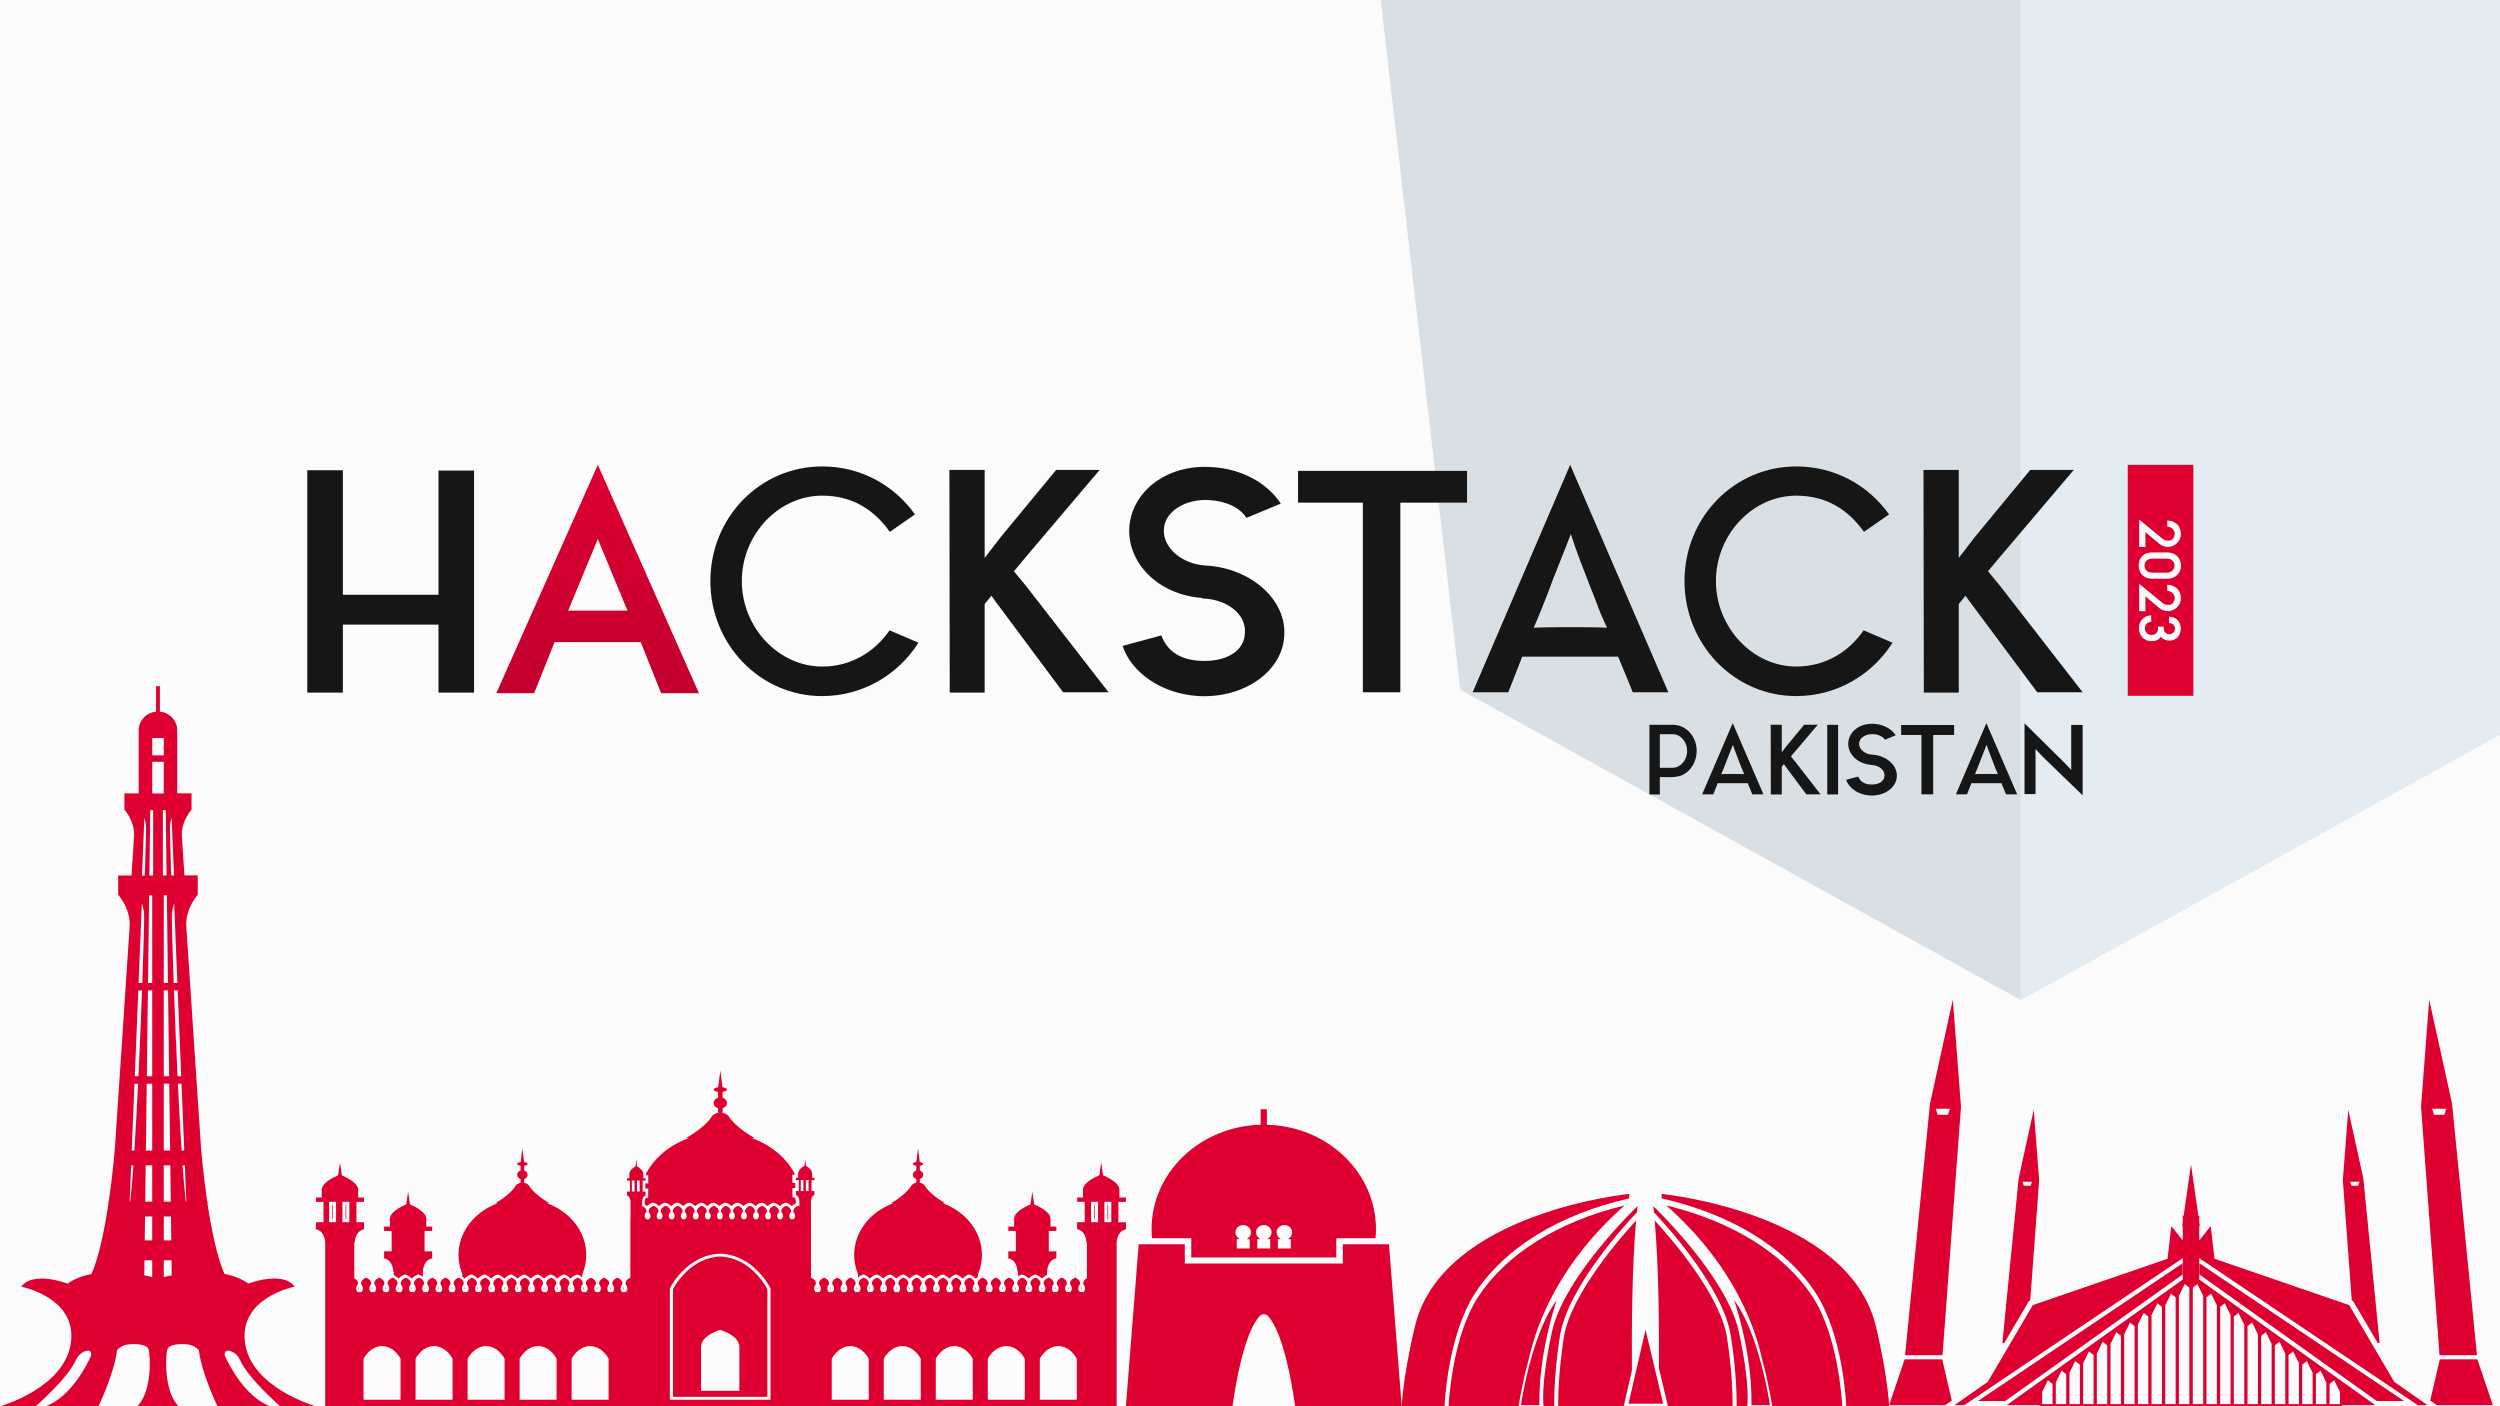 <svg width="1920" height="1080" viewBox="0 0 1920 1080" fill="none" xmlns="http://www.w3.org/2000/svg">
<rect x="0" y="0" width="1920" height="1080" fill="#333333" stroke="none"/>
<g clip-path="url(#clip0_147_1439)">
<rect width="1920" height="1080" fill="#FBFBFB"/>
<path d="M1551.86 -323L1044 -141.894L1121.46 529.617L1551.86 768L1982.26 529.617L2059.72 -141.894L1551.86 -323Z" fill="#D9E0E5"/>
<path d="M1551.86 -323V-201.899V-202.445V350.147V768L1982.26 529.617L2059.72 -141.894L1551.86 -323Z" fill="#E2ECF2"/>
<path d="M459.123 357L381.176 532.371H410.239L425.909 493.131H492.07L507.74 532.371H536.803L459.123 357ZM481.892 468.942H436.355L459.123 413.979L481.892 468.942Z" fill="url(#paint0_linear_147_1439)"/>
<path d="M336.759 361.391H364.084V531.912H336.759V479.707H263.325V531.912H236V361.147H263.325V456.776H336.759V361.391Z" fill="#161616"/>
<path d="M683.165 484.098L705.366 493.612C689.752 518.251 662.428 534.596 631.444 534.596C583.626 534.596 545.566 494.832 545.566 446.286C545.566 397.496 583.626 358.22 631.444 358.22C660.72 358.22 686.581 372.369 702.683 395.056L683.409 408.473C671.211 391.397 654.621 380.663 631.444 380.663C597.776 380.663 569.719 410.669 569.719 446.286C569.719 481.659 597.776 511.908 631.444 511.908C653.889 511.908 671.942 500.443 683.165 484.098Z" fill="#161616"/>
<path d="M787.942 449.945L851.374 531.668H816.487L765.253 462.874L761.349 457.507L759.642 459.703L756.226 463.85V531.912H729.39L729.146 360.903H756.226V411.645V428.477L768.425 412.621L811.119 360.903H844.543L788.674 426.77L778.671 438.723L787.942 449.945Z" fill="#161616"/>
<path d="M926.059 434.332C960.947 436.284 988.027 460.679 986.32 488.001C985.1 515.568 955.58 536.303 920.692 534.596C891.904 532.888 868.97 516.543 862.139 496.052L891.904 488.001C896.539 500.199 906.298 506.785 922.156 507.517C940.209 508.493 955.579 500.931 956.067 486.294C957.287 472.145 943.137 460.679 924.839 459.703C924.107 459.703 923.62 459.703 922.888 459.215C888.976 456.532 866.043 432.137 867.263 405.546C868.97 377.736 895.563 356.512 930.207 358.708C954.116 359.927 973.633 371.393 983.636 386.762L957.287 397.74C951.92 389.445 941.185 384.81 928.743 384.078C911.177 382.859 894.343 392.373 893.855 406.766C893.123 420.915 908.005 433.356 926.059 434.332Z" fill="#161616"/>
<path d="M996.898 361.635H1126.69V386.03H1075.46V531.668H1046.67V386.03H996.898V361.635Z" fill="#161616"/>
<path d="M1253.97 531.668C1253.97 531.668 1249.09 519.471 1242.74 504.346H1169.06C1163.21 519.471 1158.33 531.668 1158.33 531.668H1131L1205.9 357L1281.29 531.668H1253.97ZM1206.39 481.659C1231.28 481.659 1234.2 482.146 1234.2 482.146C1234.2 482.146 1229.81 472.632 1228.1 468.241C1224.44 457.995 1220.79 449.701 1219.08 444.822C1210.78 424.086 1206.39 410.181 1206.39 410.181C1206.39 410.181 1201.02 424.33 1192.73 444.822C1190.78 450.189 1187.61 458.727 1183.7 468.241C1181.99 472.632 1177.85 482.146 1177.85 482.146C1177.85 482.146 1181.26 481.659 1206.39 481.659Z" fill="#161616"/>
<path d="M1431.27 484.098L1453.47 493.612C1437.86 518.251 1410.54 534.596 1379.55 534.596C1331.73 534.596 1293.68 494.832 1293.68 446.286C1293.68 397.496 1331.73 358.22 1379.55 358.22C1408.83 358.22 1434.69 372.369 1450.79 395.056L1431.52 408.473C1419.32 391.397 1402.73 380.663 1379.55 380.663C1345.88 380.663 1317.83 410.669 1317.83 446.286C1317.83 481.659 1345.88 511.908 1379.55 511.908C1402 511.908 1420.05 500.443 1431.27 484.098Z" fill="#161616"/>
<path d="M1536.05 449.945L1599.48 531.668H1564.6L1513.36 462.874L1509.46 457.507L1507.75 459.703L1504.33 463.85V531.912H1477.5L1477.25 360.903H1504.33V411.645V428.477L1516.53 412.621L1559.23 360.903H1592.65L1536.78 426.77L1526.78 438.723L1536.05 449.945Z" fill="#161616"/>
<path d="M1292.19 595.16C1292.19 595.16 1289.21 596.84 1283.1 596.84C1278.51 596.84 1274.76 596.84 1274.76 596.84V610.129H1266.74V556.667H1273.54H1274.76H1285.7C1295.33 557.126 1303.05 565.909 1303.05 576.677C1303.05 584.926 1298.61 592.105 1292.19 595.16ZM1274.76 563.847V589.661H1284.93C1290.82 589.355 1295.71 583.78 1295.71 576.677C1295.71 570.109 1291.28 564.61 1285.7 563.847H1274.76Z" fill="#161616"/>
<path d="M1345.78 610.052C1345.78 610.052 1344.25 606.234 1342.26 601.499H1319.17C1317.34 606.234 1315.81 610.052 1315.81 610.052H1307.25L1330.72 555.369L1354.34 610.052H1345.78ZM1330.87 594.396C1338.67 594.396 1339.58 594.549 1339.58 594.549C1339.58 594.549 1338.21 591.57 1337.67 590.195C1336.53 586.988 1335.38 584.391 1334.84 582.864C1332.24 576.372 1330.87 572.019 1330.87 572.019C1330.87 572.019 1329.19 576.448 1326.59 582.864C1325.98 584.544 1324.98 587.217 1323.76 590.195C1323.22 591.57 1321.92 594.549 1321.92 594.549C1321.92 594.549 1322.99 594.396 1330.87 594.396Z" fill="#161616"/>
<path d="M1378.32 584.467L1398.2 610.052H1387.27L1371.21 588.515L1369.99 586.835L1369.46 587.522L1368.39 588.821V610.129H1359.98L1359.9 556.591H1368.39V572.477V577.747L1372.21 572.782L1385.59 556.591H1396.06L1378.55 577.212L1375.42 580.954L1378.32 584.467Z" fill="#161616"/>
<path d="M1411.66 610.129H1403.33V556.667H1411.66V610.129Z" fill="#161616"/>
<path d="M1437.88 579.579C1448.81 580.19 1457.29 587.828 1456.76 596.382C1456.38 605.012 1447.13 611.504 1436.19 610.969C1427.17 610.434 1419.99 605.317 1417.85 598.902L1427.17 596.382C1428.63 600.2 1431.68 602.262 1436.65 602.491C1442.31 602.797 1447.13 600.429 1447.28 595.847C1447.66 591.417 1443.23 587.828 1437.49 587.522C1437.26 587.522 1437.11 587.522 1436.88 587.37C1426.26 586.529 1419.07 578.892 1419.45 570.567C1419.99 561.861 1428.32 555.216 1439.18 555.904C1446.67 556.286 1452.78 559.875 1455.92 564.687L1447.66 568.123C1445.98 565.527 1442.62 564.076 1438.72 563.847C1433.21 563.465 1427.94 566.443 1427.79 570.949C1427.56 575.379 1432.22 579.274 1437.88 579.579Z" fill="#161616"/>
<path d="M1460.07 556.82H1500.74V564.458H1484.69V610.052H1475.67V564.458H1460.07V556.82Z" fill="#161616"/>
<path d="M1540.62 610.052C1540.62 610.052 1539.1 606.234 1537.11 601.499H1514.02C1512.19 606.234 1510.66 610.052 1510.66 610.052H1502.1L1525.56 555.369L1549.19 610.052H1540.62ZM1525.72 594.396C1533.51 594.396 1534.43 594.549 1534.43 594.549C1534.43 594.549 1533.06 591.57 1532.52 590.195C1531.37 586.988 1530.23 584.391 1529.69 582.864C1527.09 576.372 1525.72 572.019 1525.72 572.019C1525.72 572.019 1524.04 576.448 1521.44 582.864C1520.82 584.544 1519.83 587.217 1518.61 590.195C1518.07 591.57 1516.77 594.549 1516.77 594.549C1516.77 594.549 1517.84 594.396 1525.72 594.396Z" fill="#161616"/>
<path d="M1554.83 609.823V555.522L1584.33 584.62L1590.75 591.265L1590.68 583.093V556.744H1599.47V610.816L1568.51 580.878L1563.23 575.226L1563.31 581.871V609.823H1554.83Z" fill="#161616"/>
<rect x="1634.11" y="357" width="50.382" height="177.388" fill="#DD0031"/>
<path d="M1642.87 420.068L1642.87 398.983L1660.61 413.587C1662.25 414.927 1663.79 415.229 1665.06 415.229C1666.33 415.229 1667.6 415.056 1668.6 414.019C1669.6 413.069 1670.19 411.254 1670.19 410.044C1670.19 408.445 1669.51 407.106 1668.51 406.155C1667.51 405.205 1666.1 404.47 1664.47 404.47L1664.47 399.717C1671.19 400.063 1674.86 404.47 1674.91 409.655C1674.91 410.476 1674.86 411.167 1674.77 411.772C1674.45 413.976 1673.32 415.877 1671.46 417.519C1669.51 419.161 1667.37 420.025 1665.06 420.025C1662.61 420.025 1660.34 419.247 1658.48 417.735L1647.68 408.705L1647.72 420.068L1642.87 420.068Z" fill="#FBFBFB"/>
<path d="M1652.72 444.457C1645.91 444.457 1642.5 439.704 1642.5 434.39C1642.5 431.408 1643.19 429.118 1645.64 426.742C1647.31 425.1 1649.54 424.279 1653.08 424.279L1664.42 424.279C1671.91 424.279 1675.04 429.68 1675.04 434.606C1675.04 439.186 1671.59 444.457 1664.42 444.457L1652.72 444.457ZM1664.56 439.79C1667.83 439.79 1670.05 437.025 1670.05 434.476C1670.05 431.797 1668.1 429.032 1664.29 429.032L1653.08 429.032C1648.04 429.032 1647 432.575 1647 434.39C1647 435.988 1647.77 439.79 1652.94 439.79L1664.56 439.79Z" fill="#FBFBFB"/>
<path d="M1642.87 469.394L1642.87 448.309L1660.61 462.913C1662.25 464.252 1663.79 464.555 1665.06 464.555C1666.33 464.555 1667.6 464.382 1668.6 463.345C1669.6 462.395 1670.19 460.58 1670.19 459.37C1670.19 457.771 1669.51 456.432 1668.51 455.481C1667.51 454.531 1666.1 453.796 1664.47 453.796L1664.47 449.043C1671.19 449.389 1674.86 453.796 1674.91 458.981C1674.91 459.802 1674.86 460.493 1674.77 461.098C1674.45 463.302 1673.32 465.203 1671.46 466.845C1669.51 468.487 1667.37 469.351 1665.06 469.351C1662.61 469.351 1660.34 468.573 1658.48 467.061L1647.68 458.031L1647.72 469.394L1642.87 469.394Z" fill="#FBFBFB"/>
<path d="M1659.57 489.03C1658.12 491.277 1655.8 492.4 1652.72 492.4C1651.17 492.4 1650.08 492.271 1649.22 491.968C1647.09 491.19 1645.45 489.937 1644.32 488.209C1643.23 486.481 1642.69 484.536 1642.69 482.376C1642.69 479.654 1643.55 477.407 1645.27 475.506C1647.04 473.648 1649.36 472.611 1652.13 472.611L1652.13 477.537C1649.4 477.58 1647.22 479.827 1647.22 482.549C1647.22 485.357 1649.49 487.647 1652.26 487.647C1652.31 487.647 1652.4 487.647 1652.44 487.647C1652.49 487.647 1652.58 487.647 1652.62 487.647C1655.21 487.647 1657.3 485.617 1657.3 483.154C1657.3 482.981 1657.3 481.728 1657.3 481.209L1661.66 481.209C1661.66 481.425 1661.75 482.549 1661.75 482.938C1661.75 485.228 1663.7 487.129 1666.01 487.129C1667.87 487.129 1669.37 486.049 1670.05 484.493C1670.23 483.975 1670.46 483.413 1670.46 482.808C1670.46 480.475 1668.51 478.574 1666.24 478.574C1666.1 478.574 1666.01 478.574 1665.83 478.574L1665.83 473.518C1671.82 474.123 1674.86 477.45 1674.86 482.851C1674.86 485.357 1674.04 487.431 1672.55 489.246C1670.91 491.061 1668.78 492.011 1666.24 492.011C1663.38 492.011 1661.2 491.018 1659.57 489.03Z" fill="#FBFBFB"/>
<path d="M914.898 950.941V965.752H1026.28V950.941H1056.4C1056.6 948.631 1056.74 946.307 1056.74 943.952C1056.74 900.412 1019.44 864.978 972.967 863.801V851.925H968.198V863.801C921.723 864.978 884.426 900.412 884.426 943.952C884.426 946.307 884.56 948.631 884.768 950.941H914.883H914.898ZM959.004 950.39L957.574 951.716H959.764V958.838H949.826V951.716H952.016L950.586 950.39C949.438 949.332 948.797 947.931 948.797 946.426C948.797 943.356 951.48 940.853 954.788 940.853C958.096 940.853 960.778 943.356 960.778 946.426C960.778 947.931 960.152 949.332 958.99 950.39H959.004ZM974.799 950.39L973.369 951.716H975.559V958.838H965.62V951.716H967.811L966.38 950.39C965.233 949.332 964.592 947.931 964.592 946.426C964.592 943.356 967.274 940.853 970.582 940.853C973.89 940.853 976.573 943.356 976.573 946.426C976.573 947.931 975.947 949.332 974.784 950.39H974.799ZM990.594 950.39L989.164 951.716H991.354V958.838H981.415V951.716H983.606L982.175 950.39C981.028 949.332 980.387 947.931 980.387 946.426C980.387 943.356 983.069 940.853 986.377 940.853C989.685 940.853 992.367 943.356 992.367 946.426C992.367 947.931 991.742 949.332 990.579 950.39H990.594Z" fill="#DD0031"/>
<path d="M946.577 1079.79C948.425 1066.78 952.373 1043.3 958.736 1026.47C959.123 1025.46 959.511 1024.46 959.913 1023.51C962.163 1018.11 964.681 1013.58 967.513 1010.62C969.107 1008.94 972.117 1008.94 973.711 1010.62C976.528 1013.58 979.061 1018.11 981.311 1023.51C981.713 1024.48 982.1 1025.46 982.488 1026.47C988.851 1043.3 992.799 1066.78 994.647 1079.79H1076.5L1066.71 955.575H1031.3V970.387H909.921V955.575H874.516L864.727 1079.79H946.577Z" fill="#DD0031"/>
<path d="M1250.78 920.471L1251.24 920.144V916.91C1251.24 916.91 1108.1 931.006 1086.79 1018.16C1086.79 1018.16 1077.91 1054.18 1076.5 1080.27H1109.41V1080.13C1109.5 1077.9 1111.83 1024.9 1133.3 992.443C1155.98 958.141 1197.7 932.586 1250.79 920.457L1250.78 920.471Z" fill="#DD0031"/>
<path d="M1247.63 925.791C1196.92 938.084 1157.18 962.775 1135.49 995.601C1115.85 1025.3 1112.78 1074.62 1112.5 1079.94L1112.59 1080.27H1166.27L1166.3 1080.04C1166.35 1079.73 1168.66 1063.71 1173.86 1044.74C1180.49 1014.48 1198.67 969.138 1247.63 925.806V925.791Z" fill="#DD0031"/>
<path d="M1256.53 937.324C1245.12 949.722 1206.08 994.231 1200.99 1027.31C1197.31 1051.33 1196.64 1069.66 1196.69 1080.27H1246.93L1253.3 1052.64C1253.06 1022.63 1253.3 974.07 1256.51 937.324H1256.53Z" fill="#DD0031"/>
<path d="M1198 1026.33C1203.85 988.151 1250.33 938.218 1257.12 931.096C1257.29 929.472 1257.45 927.877 1257.63 926.312C1257.63 926.312 1201.16 980.075 1191.92 1022.87C1182.68 1065.67 1185.53 1080.28 1185.53 1080.28H1193.59C1193.54 1069.44 1194.21 1050.91 1197.98 1026.33H1198Z" fill="#DD0031"/>
<path d="M1170.73 1064.53C1169.28 1071.46 1168.4 1076.77 1168.03 1079.14H1182.26C1181.67 1044.45 1191.49 1010.86 1195.57 998.478C1182.47 1016.08 1174.59 1046.1 1170.73 1064.53Z" fill="#DD0031"/>
<path d="M1440.57 1018.16C1419.26 931.006 1276.12 916.91 1276.12 916.91V920.144L1276.59 920.471C1329.68 932.601 1371.4 958.156 1394.08 992.457C1415.54 1024.91 1417.86 1077.91 1417.95 1080.15V1080.28H1450.87C1449.45 1054.19 1440.57 1018.18 1440.57 1018.18V1018.16Z" fill="#DD0031"/>
<path d="M1279.73 925.791C1328.69 969.138 1346.86 1014.47 1353.5 1044.73C1358.7 1063.7 1361.01 1079.72 1361.06 1080.03L1361.09 1080.25H1414.77L1414.86 1079.93C1414.58 1074.61 1411.51 1025.28 1391.87 995.587C1370.18 962.76 1330.44 938.07 1279.73 925.776V925.791Z" fill="#DD0031"/>
<path d="M1270.82 937.324C1273.96 973.295 1274.26 1020.6 1274.05 1050.73L1281.1 1080.28H1330.66C1330.7 1069.67 1330.05 1051.35 1326.35 1027.33C1321.27 994.231 1282.23 949.737 1270.82 937.339V937.324Z" fill="#DD0031"/>
<path d="M1269.73 926.297C1269.91 927.861 1270.07 929.456 1270.24 931.08C1277.03 938.203 1323.51 988.15 1329.36 1026.31C1333.13 1050.88 1333.82 1069.42 1333.76 1080.27H1341.82C1341.82 1080.27 1344.67 1065.65 1335.43 1022.85C1326.19 980.059 1269.72 926.297 1269.72 926.297H1269.73Z" fill="#DD0031"/>
<path d="M1331.81 998.478C1335.89 1010.86 1345.71 1044.45 1345.11 1079.14H1359.34C1358.97 1076.77 1358.09 1071.46 1356.65 1064.53C1352.8 1046.1 1344.92 1016.08 1331.81 998.478Z" fill="#DD0031"/>
<path d="M1263.78 1021.32L1253.46 1066.11L1250.72 1078.02H1253.67H1273.68H1277.3L1273.93 1063.86L1263.78 1021.32Z" fill="#DD0031"/>
<path d="M1558.25 999.129L1559.21 998.801L1566.06 906.58L1561.92 852.267L1550.33 905.045L1537.81 1031.45H1539.27L1558.24 999.144L1558.25 999.129ZM1560.49 907.549L1559.46 910.633H1554.29L1553.26 907.549H1560.5H1560.49Z" fill="#DD0031"/>
<path d="M1807.13 999.13L1826.1 1031.43H1827.56L1815.04 905.031L1803.45 852.252L1799.31 906.566L1806.16 998.787L1807.12 999.115L1807.13 999.13ZM1804.9 907.549H1812.14L1811.11 910.633H1805.94L1804.91 907.549H1804.9Z" fill="#DD0031"/>
<path d="M1491.62 1043.95H1462.77L1450.87 1079.15H1493.96L1498.97 1075.66L1491.62 1043.95Z" fill="#DD0031"/>
<path d="M1491.86 1040.79L1506.04 850.047L1499.77 767.779L1482.22 847.722L1463.1 1040.81H1491.86V1040.79ZM1486.61 851.492H1497.58L1496.02 856.156H1488.18L1486.61 851.492Z" fill="#DD0031"/>
<path d="M1873.77 1040.79H1902.3L1883.18 847.708L1865.63 767.765L1859.36 850.032L1873.54 1040.78H1873.78L1873.77 1040.79ZM1867.81 851.492H1878.77L1877.21 856.156H1869.37L1867.81 851.492Z" fill="#DD0031"/>
<path d="M1902.61 1043.95H1873.77L1866.42 1075.66L1871.43 1079.15H1914.52L1902.61 1043.95Z" fill="#DD0031"/>
<path d="M1565.41 1057.87L1675.39 979.401L1676.24 978.79V970.192L1675.39 970.773L1562.79 1046.54L1559.78 1048.57L1546.01 1057.85L1541.3 1061.01L1520.21 1075.2L1519.04 1075.99H1540L1541.11 1075.2L1561 1061.01L1565.41 1057.87Z" fill="#DD0031"/>
<path d="M1838.78 1061.27L1838.63 1061.01L1834.35 1053.73L1823.13 1034.61L1821.27 1031.45L1806.77 1006.74L1804.18 1002.33L1700.72 966.735L1697.82 941.657L1689.03 952.699V941.523H1689.46L1689.03 938.513V933.626H1688.33L1682.69 894.272L1677.06 933.626H1676.36V938.513L1675.93 941.523H1676.36V952.699L1667.57 941.657L1664.66 966.735L1561.21 1002.33L1558.61 1006.74L1544.11 1031.45L1542.25 1034.61L1531.03 1053.73L1526.76 1061.01L1526.61 1061.27L1502.93 1077.82L1501.02 1079.16H1508.55L1514.42 1075.21L1535.52 1061.01L1540.21 1057.85L1559 1045.2L1562.01 1043.18L1580.35 1030.84L1675.41 966.869L1676.36 966.229V982.694L1675.41 983.379L1546.69 1075.2L1541.15 1079.15H1566.64V1079.94H1577.13H1798.76V1079.15H1824.24L1824.18 1079.1L1818.69 1075.2L1689.98 983.379L1689.03 982.694V966.229L1689.98 966.869L1803.37 1043.18L1806.38 1045.2L1825.17 1057.85L1829.87 1061.01L1850.97 1075.21L1856.84 1079.16H1864.36L1862.46 1077.82L1838.78 1061.27ZM1576.36 1078.36H1568.34V1069.1L1572.81 1060.01L1576.36 1062.88V1078.36ZM1586.87 1078.36H1578.85V1061.71L1583.32 1052.62L1586.87 1055.48V1078.36ZM1597.37 1078.36H1589.35V1054.32L1593.82 1045.23L1597.37 1048.09V1078.36ZM1607.88 1078.36H1599.86V1046.93L1604.33 1037.84L1607.88 1040.7V1078.36ZM1618.38 1078.36H1610.36V1039.54L1614.83 1030.45L1618.38 1033.31V1078.36ZM1628.89 1078.36H1620.87V1032.15L1625.34 1023.06L1628.89 1025.92V1078.36ZM1639.39 1078.36H1631.37V1024.76L1635.84 1015.67L1639.39 1018.53V1078.36ZM1649.9 1078.36H1641.88V1017.37L1646.35 1008.28L1649.9 1011.14V1078.36ZM1660.4 1078.36H1652.38V1009.98L1656.85 1000.89L1660.4 1003.75V1078.36ZM1670.91 1078.36H1662.89V1002.59L1667.36 993.497L1670.91 996.358V1078.36ZM1681.41 1078.36H1673.39V995.196L1677.6 986.628L1677.85 986.091L1678.07 986.27L1681.4 988.952V1078.34L1681.41 1078.36ZM1692.08 1078.36H1684.06V988.967L1687.39 986.285L1687.61 986.106L1687.86 986.643L1692.07 995.211V1078.37L1692.08 1078.36ZM1702.59 1078.36H1694.57V996.358L1698.11 993.497L1702.59 1002.59V1078.36ZM1713.09 1078.36H1705.07V1003.75L1708.62 1000.89L1713.09 1009.98V1078.36ZM1723.6 1078.36H1715.58V1011.14L1719.13 1008.28L1723.6 1017.37V1078.36ZM1734.1 1078.36H1726.08V1018.53L1729.63 1015.67L1734.1 1024.76V1078.36ZM1744.61 1078.36H1736.59V1025.92L1740.14 1023.06L1744.61 1032.15V1078.36ZM1755.11 1078.36H1747.09V1033.31L1750.64 1030.45L1755.11 1039.54V1078.36ZM1765.62 1078.36H1757.6V1040.7L1761.15 1037.84L1765.62 1046.93V1078.36ZM1776.12 1078.36H1768.1V1048.09L1771.65 1045.23L1776.12 1054.32V1078.36ZM1786.63 1078.36H1778.61V1055.48L1782.16 1052.62L1786.63 1061.71V1078.36ZM1797.13 1078.36H1789.11V1062.88L1792.66 1060.01L1797.13 1069.1V1078.36Z" fill="#DD0031"/>
<path d="M1824.09 1061.01L1819.38 1057.85L1805.61 1048.57L1802.6 1046.54L1689.99 970.773L1689.14 970.192V978.79L1689.99 979.401L1799.98 1057.87L1804.39 1061.01L1824.28 1075.2L1825.38 1075.99H1846.35L1845.17 1075.2L1824.09 1061.01Z" fill="#DD0031"/>
<path d="M265.891 925.239H265.385V936.415H265.891V925.239Z" fill="#DD0031"/>
<path d="M255.698 925.239H255.191V936.415H255.698V925.239Z" fill="#DD0031"/>
<path d="M859.69 919.681V913.631C859.69 913.259 859.645 912.871 859.555 912.514C859.466 912.141 859.332 911.784 859.153 911.426C858.989 911.068 858.781 910.711 858.542 910.368C858.304 910.025 858.036 909.683 857.738 909.355C856.411 907.88 854.594 906.553 852.835 905.495C852.448 905.257 852.06 905.034 851.673 904.825C851.3 904.616 850.928 904.423 850.57 904.229C849.691 903.767 848.901 903.394 848.305 903.126C847.59 902.798 847.143 902.635 847.143 902.635L845.713 892.755L844.282 902.635C844.282 902.635 843.835 902.813 843.12 903.126C842.524 903.394 841.734 903.767 840.855 904.229C840.497 904.408 840.14 904.616 839.752 904.825C839.38 905.034 838.992 905.257 838.59 905.495C836.832 906.568 835.014 907.88 833.688 909.355C833.39 909.683 833.121 910.025 832.883 910.368C832.645 910.711 832.436 911.068 832.272 911.426C832.093 911.784 831.959 912.141 831.87 912.514C831.78 912.886 831.736 913.259 831.736 913.631V919.681H827.265V922.989H833.077V938.65H827.265V944.074C827.489 944.118 827.697 944.163 827.906 944.223C828.323 944.327 828.711 944.476 829.083 944.625C829.441 944.789 829.784 944.968 830.111 945.176C831.065 945.802 831.795 946.592 832.376 947.471C832.57 947.754 832.734 948.067 832.898 948.365C833.136 948.812 833.33 949.274 833.494 949.736C833.598 950.034 833.702 950.347 833.792 950.63C833.926 951.077 834.015 951.494 834.105 951.897C834.164 952.165 834.194 952.418 834.239 952.657C834.254 952.776 834.269 952.895 834.284 952.999C834.313 953.223 834.328 953.417 834.343 953.595C834.388 954.117 834.388 954.445 834.388 954.445H834.746V981.654C834.582 981.743 834.403 981.862 834.209 981.981C833.926 982.16 833.643 982.369 833.375 982.622C833.285 982.697 833.196 982.786 833.106 982.876C832.838 983.144 832.6 983.427 832.406 983.755C832.272 983.963 832.168 984.202 832.093 984.44C832.019 984.679 831.959 984.932 831.944 985.2C831.944 985.334 831.944 985.468 831.944 985.617C831.959 985.9 832.019 986.198 832.123 986.496C832.123 986.496 833.419 987.867 833.345 989.67C833.315 990.177 833.181 990.728 832.883 991.294C832.704 991.637 832.451 991.965 832.138 992.308H829.307C828.979 991.965 828.74 991.622 828.547 991.294C828.234 990.728 828.1 990.192 828.085 989.67C828.01 987.867 829.307 986.496 829.307 986.496C829.456 986.049 829.515 985.647 829.486 985.26C829.441 984.291 828.934 983.501 828.308 982.876C827.176 981.758 825.641 981.192 825.641 981.192C825.641 981.192 824.106 981.758 822.974 982.876C822.348 983.501 821.841 984.291 821.797 985.26C821.782 985.647 821.827 986.064 821.976 986.496C821.976 986.496 823.272 987.867 823.197 989.67C823.168 990.177 823.034 990.728 822.735 991.294C822.557 991.637 822.303 991.965 821.976 992.308H819.144C818.817 991.965 818.578 991.622 818.399 991.294C818.086 990.728 817.952 990.192 817.937 989.67C817.863 987.867 819.159 986.496 819.159 986.496C819.308 986.049 819.368 985.647 819.338 985.26C819.293 984.291 818.787 983.501 818.161 982.876C817.028 981.758 815.494 981.192 815.494 981.192C815.494 981.192 813.959 981.758 812.826 982.876C812.201 983.501 811.694 984.291 811.649 985.26C811.634 985.647 811.679 986.064 811.828 986.496C811.828 986.496 813.124 987.867 813.05 989.67C813.02 990.177 812.886 990.728 812.588 991.294C812.409 991.637 812.156 991.965 811.843 992.308H809.012C808.684 991.965 808.446 991.622 808.267 991.294C807.954 990.728 807.82 990.192 807.805 989.67C807.73 987.867 809.027 986.496 809.027 986.496C809.176 986.049 809.235 985.647 809.206 985.26C809.161 984.291 808.654 983.501 808.028 982.876C806.896 981.758 805.361 981.192 805.361 981.192C805.361 981.192 804.869 981.371 804.229 981.743C803.752 982.026 803.186 982.399 802.694 982.876C802.068 983.501 801.561 984.291 801.517 985.26C801.502 985.647 801.547 986.064 801.695 986.496C801.695 986.496 802.992 987.867 802.917 989.67C802.888 990.177 802.753 990.728 802.455 991.294C802.277 991.637 802.023 991.965 801.71 992.308H798.879C798.551 991.965 798.313 991.622 798.134 991.294C797.821 990.728 797.687 990.192 797.672 989.67C797.598 987.867 798.894 986.496 798.894 986.496C799.043 986.049 799.103 985.647 799.073 985.26C799.028 984.291 798.522 983.501 797.896 982.876C796.763 981.758 795.229 981.192 795.229 981.192C795.229 981.192 793.694 981.758 792.561 982.876C791.935 983.501 791.429 984.291 791.384 985.26C791.369 985.647 791.414 986.064 791.563 986.496C791.563 986.496 792.859 987.867 792.785 989.67C792.755 990.177 792.621 990.728 792.323 991.294C792.144 991.637 791.891 991.965 791.578 992.308H788.747C788.419 991.965 788.18 991.622 788.002 991.294C787.689 990.728 787.555 990.192 787.54 989.67C787.465 987.867 788.762 986.496 788.762 986.496C788.911 986.049 788.97 985.647 788.94 985.26C788.896 984.291 788.389 983.501 787.763 982.876C786.631 981.758 785.096 981.192 785.096 981.192C785.096 981.192 783.561 981.758 782.429 982.876C782.265 983.039 782.116 983.218 781.982 983.397C781.579 983.919 781.281 984.544 781.252 985.26C781.237 985.647 781.281 986.064 781.43 986.496C781.43 986.496 781.698 986.78 781.982 987.256C782.324 987.838 782.697 988.687 782.652 989.685C782.652 989.834 782.622 989.998 782.593 990.147C782.503 990.624 782.309 991.116 781.982 991.622C781.833 991.861 781.654 992.084 781.43 992.323H778.599C778.271 991.98 778.033 991.637 777.854 991.309C777.541 990.743 777.407 990.207 777.392 989.685C777.318 987.882 778.614 986.511 778.614 986.511C778.763 986.064 778.823 985.662 778.793 985.275C778.748 984.306 778.242 983.516 777.616 982.89C776.483 981.773 774.948 981.207 774.948 981.207C774.948 981.207 773.414 981.773 772.281 982.89C771.655 983.516 771.149 984.306 771.104 985.275C771.089 985.662 771.134 986.079 771.283 986.511C771.283 986.511 772.579 987.882 772.505 989.685C772.475 990.192 772.341 990.743 772.043 991.309C771.864 991.652 771.611 991.98 771.298 992.323H768.467C768.139 991.98 767.9 991.637 767.722 991.309C767.409 990.743 767.275 990.207 767.26 989.685C767.185 987.882 768.481 986.511 768.481 986.511C768.63 986.064 768.69 985.662 768.66 985.275C768.616 984.306 768.109 983.516 767.483 982.89C766.351 981.773 764.816 981.207 764.816 981.207C764.816 981.207 763.281 981.773 762.149 982.89C761.523 983.516 761.016 984.306 760.971 985.275C760.957 985.662 761.001 986.079 761.15 986.511C761.15 986.511 762.447 987.882 762.372 989.685C762.342 990.192 762.208 990.743 761.91 991.309C761.731 991.652 761.478 991.98 761.165 992.323H758.334C758.006 991.98 757.768 991.637 757.574 991.309C757.261 990.743 757.127 990.207 757.112 989.685C757.038 987.882 758.334 986.511 758.334 986.511C758.483 986.064 758.543 985.662 758.513 985.275C758.468 984.306 757.961 983.516 757.336 982.89C756.203 981.773 754.668 981.207 754.668 981.207C754.668 981.207 753.134 981.773 752.001 982.89C751.718 983.174 751.465 983.501 751.256 983.859C751.018 984.276 750.854 984.753 750.824 985.275C750.809 985.662 750.854 986.079 751.003 986.511C751.003 986.511 751.107 986.631 751.256 986.824C751.629 987.331 752.284 988.404 752.225 989.7C752.195 990.43 751.912 991.235 751.256 992.04C751.167 992.144 751.107 992.233 751.003 992.338H748.172C747.844 991.995 747.605 991.652 747.427 991.324C747.114 990.758 746.98 990.222 746.965 989.7C746.89 987.897 748.187 986.526 748.187 986.526C748.336 986.079 748.395 985.677 748.365 985.289C748.321 984.321 747.814 983.531 747.188 982.905C746.056 981.788 744.521 981.222 744.521 981.222C744.521 981.222 742.986 981.788 741.854 982.905C741.228 983.531 740.721 984.321 740.677 985.289C740.662 985.677 740.706 986.094 740.855 986.526C740.855 986.526 742.152 987.897 742.077 989.7C742.047 990.207 741.913 990.758 741.615 991.324C741.436 991.667 741.183 991.995 740.87 992.338H738.039C737.711 991.995 737.473 991.652 737.294 991.324C736.981 990.758 736.847 990.222 736.832 989.7C736.758 987.897 738.054 986.526 738.054 986.526C738.203 986.079 738.263 985.677 738.233 985.289C738.188 984.321 737.681 983.531 737.056 982.905C735.923 981.788 734.388 981.222 734.388 981.222C734.388 981.222 732.854 981.788 731.721 982.905C731.095 983.531 730.589 984.321 730.544 985.289C730.529 985.677 730.574 986.094 730.723 986.526C730.723 986.526 732.019 987.897 731.945 989.7C731.915 990.207 731.781 990.758 731.483 991.324C731.304 991.667 731.051 991.995 730.738 992.338H727.906C727.579 991.995 727.34 991.652 727.161 991.324C726.849 990.758 726.714 990.222 726.7 989.7C726.625 987.897 727.921 986.526 727.921 986.526C728.07 986.079 728.13 985.677 728.1 985.289C728.056 984.321 727.549 983.531 726.923 982.905C725.791 981.788 724.256 981.222 724.256 981.222C724.256 981.222 722.721 981.788 721.589 982.905C720.963 983.531 720.456 984.321 720.411 985.289C720.397 985.677 720.441 986.094 720.59 986.526C720.59 986.526 721.887 987.897 721.812 989.7C721.782 990.207 721.648 990.758 721.35 991.324C721.171 991.667 720.918 991.995 720.605 992.338H717.774C717.446 991.995 717.208 991.652 717.029 991.324C716.716 990.758 716.582 990.222 716.567 989.7C716.492 987.897 717.789 986.526 717.789 986.526C717.938 986.079 717.997 985.677 717.968 985.289C717.923 984.321 717.416 983.531 716.791 982.905C715.658 981.788 714.123 981.222 714.123 981.222C714.123 981.222 712.588 981.788 711.456 982.905C710.83 983.531 710.324 984.321 710.279 985.289C710.264 985.677 710.309 986.094 710.458 986.526C710.458 986.526 711.754 987.897 711.68 989.7C711.65 990.207 711.516 990.758 711.218 991.324C711.039 991.667 710.785 991.995 710.458 992.338H707.626C707.299 991.995 707.06 991.652 706.867 991.324C706.554 990.758 706.419 990.222 706.405 989.7C706.33 987.897 707.626 986.526 707.626 986.526C707.775 986.079 707.835 985.677 707.805 985.289C707.761 984.321 707.254 983.531 706.628 982.905C705.496 981.788 703.961 981.222 703.961 981.222C703.961 981.222 702.426 981.788 701.294 982.905C700.668 983.531 700.161 984.321 700.116 985.289C700.102 985.677 700.146 986.094 700.295 986.526C700.295 986.526 701.592 987.897 701.517 989.7C701.487 990.207 701.353 990.758 701.055 991.324C700.876 991.667 700.623 991.995 700.31 992.338H697.479C697.151 991.995 696.913 991.652 696.719 991.324C696.406 990.758 696.272 990.222 696.257 989.7C696.183 987.897 697.479 986.526 697.479 986.526C697.628 986.079 697.688 985.677 697.658 985.289C697.613 984.321 697.107 983.531 696.481 982.905C695.348 981.788 693.813 981.222 693.813 981.222C693.813 981.222 692.279 981.788 691.146 982.905C690.52 983.531 690.014 984.321 689.969 985.289C689.954 985.677 689.999 986.094 690.148 986.526C690.148 986.526 691.444 987.897 691.37 989.7C691.34 990.207 691.206 990.758 690.908 991.324C690.729 991.667 690.476 991.995 690.163 992.338H687.332C687.004 991.995 686.765 991.652 686.572 991.324C686.259 990.758 686.125 990.222 686.11 989.7C686.035 987.897 687.332 986.526 687.332 986.526C687.481 986.079 687.54 985.677 687.51 985.289C687.466 984.321 686.959 983.531 686.333 982.905C685.201 981.788 683.666 981.222 683.666 981.222C683.666 981.222 682.131 981.788 680.999 982.905C680.373 983.531 679.866 984.321 679.822 985.289C679.807 985.677 679.851 986.094 680 986.526C680 986.526 681.297 987.897 681.222 989.7C681.192 990.207 681.058 990.758 680.76 991.324C680.582 991.667 680.328 991.995 680.015 992.338H677.184C676.856 991.995 676.618 991.652 676.424 991.324C676.111 990.758 675.977 990.222 675.962 989.7C675.888 987.897 677.184 986.526 677.184 986.526C677.333 986.079 677.393 985.677 677.363 985.289C677.318 984.321 676.812 983.531 676.186 982.905C675.053 981.788 673.518 981.222 673.518 981.222C673.518 981.222 671.984 981.788 670.851 982.905C670.225 983.531 669.719 984.321 669.674 985.289C669.659 985.677 669.704 986.094 669.853 986.526C669.853 986.526 671.149 987.897 671.075 989.7C671.045 990.207 670.911 990.758 670.613 991.324C670.434 991.667 670.181 991.995 669.853 992.338H667.022C666.694 991.995 666.455 991.652 666.277 991.324C665.964 990.758 665.83 990.222 665.815 989.7C665.74 987.897 667.037 986.526 667.037 986.526C667.186 986.079 667.245 985.677 667.215 985.289C667.171 984.321 666.664 983.531 666.038 982.905C664.906 981.788 663.371 981.222 663.371 981.222C663.371 981.222 661.836 981.788 660.704 982.905C660.078 983.531 659.571 984.321 659.527 985.289C659.512 985.677 659.556 986.094 659.705 986.526C659.705 986.526 661.002 987.897 660.927 989.7C660.912 990.117 660.823 990.549 660.629 990.982C660.436 991.429 660.138 991.876 659.705 992.338H656.874C656.546 991.995 656.308 991.652 656.129 991.324C655.816 990.758 655.682 990.222 655.667 989.7C655.593 987.897 656.889 986.526 656.889 986.526C657.038 986.079 657.098 985.677 657.068 985.289C657.023 984.321 656.517 983.531 655.891 982.905C654.758 981.788 653.224 981.222 653.224 981.222C653.224 981.222 651.689 981.788 650.556 982.905C649.93 983.531 649.424 984.321 649.379 985.289C649.364 985.677 649.409 986.094 649.558 986.526C649.558 986.526 650.854 987.897 650.78 989.7C650.75 990.207 650.616 990.758 650.318 991.324C650.139 991.667 649.886 991.995 649.558 992.338H646.727C646.399 991.995 646.161 991.652 645.967 991.324C645.654 990.758 645.52 990.222 645.505 989.7C645.43 987.897 646.727 986.526 646.727 986.526C646.876 986.079 646.935 985.677 646.906 985.289C646.861 984.321 646.354 983.531 645.728 982.905C644.596 981.788 643.061 981.222 643.061 981.222C643.061 981.222 641.526 981.788 640.394 982.905C639.768 983.531 639.261 984.321 639.217 985.289C639.202 985.677 639.247 986.094 639.396 986.526C639.396 986.526 640.692 987.897 640.617 989.7C640.588 990.207 640.454 990.758 640.156 991.324C639.977 991.667 639.723 991.995 639.396 992.338H636.564C636.237 991.995 635.998 991.652 635.804 991.324C635.491 990.758 635.357 990.222 635.342 989.7C635.268 987.897 636.564 986.526 636.564 986.526C636.713 986.079 636.773 985.677 636.743 985.289C636.698 984.321 636.192 983.531 635.566 982.905C634.434 981.788 632.899 981.222 632.899 981.222C632.899 981.222 631.364 981.788 630.232 982.905C629.606 983.531 629.099 984.321 629.054 985.289C629.039 985.677 629.084 986.094 629.233 986.526C629.233 986.526 630.53 987.897 630.455 989.7C630.425 990.207 630.291 990.758 629.993 991.324C629.814 991.667 629.561 991.995 629.233 992.338H626.402C626.074 991.995 625.836 991.652 625.657 991.324C625.344 990.758 625.21 990.222 625.195 989.7C625.121 987.897 626.417 986.526 626.417 986.526C626.551 986.124 626.611 985.736 626.596 985.379C626.596 984.842 626.432 984.351 626.193 983.919C625.642 982.905 624.614 982.175 623.839 981.728C623.72 981.669 623.616 981.609 623.511 981.549C623.362 981.475 623.228 981.4 623.109 981.356C622.99 981.311 622.9 981.266 622.841 981.236V936.385H622.811V923.317H622.721C622.721 923.317 622.721 918.4 625.463 917.699V914.764H623.228V906.285H625.463V904.497H623.735V901.219C623.735 897.941 618.907 895.259 618.907 895.259L618.356 889.909L617.804 895.259C617.804 895.259 612.976 897.941 612.976 901.219V904.497H611.248V906.285H613.483V914.764H611.248V917.699C613.99 918.385 613.99 923.317 613.99 923.317H613.9V926.431C613.394 926.178 613.021 926.044 613.021 926.044C613.021 926.044 612.365 926.282 611.591 926.744C611.203 926.982 610.801 927.266 610.428 927.623C610.309 927.742 610.19 927.862 610.086 927.996C609.758 928.383 609.49 928.83 609.37 929.322C609.326 929.486 609.296 929.665 609.296 929.843C609.281 930.201 609.326 930.588 609.475 930.991C609.475 930.991 610.726 932.272 610.652 933.956C610.652 934.045 610.652 934.15 610.622 934.239C610.533 934.925 610.19 935.67 609.475 936.4H607.314C606.584 935.655 606.256 934.925 606.167 934.239C606.167 934.135 606.137 934.045 606.137 933.956C606.062 932.272 607.314 930.991 607.314 930.991C607.463 930.588 607.508 930.201 607.493 929.843C607.448 929.128 607.135 928.502 606.703 927.996C606.599 927.862 606.48 927.742 606.36 927.623C605.988 927.281 605.586 926.982 605.198 926.744C604.438 926.282 603.768 926.044 603.768 926.044C603.768 926.044 603.112 926.282 602.337 926.744C601.95 926.982 601.547 927.266 601.175 927.623C601.056 927.742 600.936 927.862 600.832 927.996C600.4 928.517 600.072 929.128 600.042 929.843C600.028 930.201 600.072 930.588 600.221 930.991C600.221 930.991 601.473 932.272 601.398 933.956C601.398 934.045 601.398 934.15 601.369 934.239C601.279 934.925 600.936 935.67 600.221 936.4H598.061C597.33 935.655 597.003 934.925 596.913 934.239C596.913 934.135 596.883 934.045 596.883 933.956C596.809 932.272 598.061 930.991 598.061 930.991C598.21 930.588 598.254 930.201 598.239 929.843C598.195 929.128 597.882 928.502 597.45 927.996C597.345 927.862 597.226 927.742 597.107 927.623C596.734 927.281 596.332 926.982 595.945 926.744C595.185 926.282 594.514 926.044 594.514 926.044C594.514 926.044 593.859 926.282 593.084 926.744C592.696 926.982 592.294 927.266 591.921 927.623C591.802 927.742 591.683 927.862 591.579 927.996C591.147 928.517 590.819 929.128 590.789 929.843C590.774 930.201 590.819 930.588 590.968 930.991C590.968 930.991 592.22 932.272 592.145 933.956C592.145 934.045 592.145 934.15 592.115 934.239C592.026 934.925 591.683 935.67 590.968 936.4H588.807C588.077 935.655 587.749 934.925 587.66 934.239C587.66 934.135 587.63 934.045 587.63 933.956C587.556 932.272 588.807 930.991 588.807 930.991C588.956 930.588 589.001 930.201 588.986 929.843C588.941 929.128 588.628 928.502 588.196 927.996C588.092 927.862 587.973 927.742 587.854 927.623C587.481 927.281 587.079 926.982 586.691 926.744C585.931 926.282 585.261 926.044 585.261 926.044C585.261 926.044 584.605 926.282 583.83 926.744C583.443 926.982 583.041 927.266 582.668 927.623C582.549 927.742 582.43 927.862 582.325 927.996C582.221 928.13 582.117 928.264 582.027 928.398C581.744 928.815 581.565 929.307 581.536 929.843C581.521 930.201 581.565 930.588 581.714 930.991C581.714 930.991 582.966 932.272 582.892 933.956C582.892 934.045 582.892 934.15 582.862 934.239C582.772 934.925 582.43 935.67 581.714 936.4H579.554C578.824 935.655 578.496 934.925 578.406 934.239C578.406 934.135 578.377 934.045 578.377 933.956C578.302 932.272 579.554 930.991 579.554 930.991C579.703 930.588 579.747 930.201 579.733 929.843C579.733 929.665 579.703 929.486 579.658 929.322C579.539 928.815 579.271 928.383 578.943 927.996C578.839 927.862 578.719 927.742 578.6 927.623C578.228 927.281 577.825 926.982 577.438 926.744C576.678 926.282 576.007 926.044 576.007 926.044C576.007 926.044 575.352 926.282 574.577 926.744C574.189 926.982 573.787 927.266 573.415 927.623C573.295 927.742 573.176 927.862 573.072 927.996C572.64 928.517 572.312 929.128 572.282 929.843C572.267 930.201 572.312 930.588 572.461 930.991C572.461 930.991 573.713 932.272 573.638 933.956C573.638 934.045 573.638 934.15 573.608 934.239C573.519 934.925 573.176 935.67 572.461 936.4H570.3C569.57 935.655 569.242 934.925 569.153 934.239C569.153 934.135 569.123 934.045 569.123 933.956C569.049 932.272 570.3 930.991 570.3 930.991C570.449 930.588 570.494 930.201 570.479 929.843C570.434 929.128 570.122 928.502 569.689 927.996C569.585 927.862 569.466 927.742 569.347 927.623C568.974 927.281 568.572 926.982 568.184 926.744C567.424 926.282 566.754 926.044 566.754 926.044C566.754 926.044 566.098 926.282 565.323 926.744C564.936 926.982 564.534 927.266 564.161 927.623C564.042 927.742 563.923 927.862 563.818 927.996C563.595 928.249 563.416 928.532 563.267 928.845C563.133 929.158 563.044 929.486 563.014 929.843C562.999 930.201 563.044 930.588 563.193 930.991C563.193 930.991 564.444 932.272 564.37 933.956C564.37 934.045 564.37 934.15 564.34 934.239C564.251 934.925 563.908 935.67 563.193 936.4H561.032C560.302 935.655 559.974 934.925 559.885 934.239C559.885 934.135 559.855 934.045 559.855 933.956C559.78 932.272 561.032 930.991 561.032 930.991C561.181 930.588 561.226 930.201 561.211 929.843C561.166 929.128 560.853 928.502 560.421 927.996C560.317 927.862 560.198 927.742 560.078 927.623C559.706 927.281 559.304 926.982 558.916 926.744C558.156 926.282 557.486 926.044 557.486 926.044C557.486 926.044 556.83 926.282 556.055 926.744C555.668 926.982 555.265 927.266 554.893 927.623C554.774 927.742 554.654 927.862 554.55 927.996C554.118 928.517 553.79 929.128 553.76 929.843C553.746 930.201 553.79 930.588 553.939 930.991C553.939 930.991 555.191 932.272 555.116 933.956C555.116 934.045 555.116 934.15 555.087 934.239C554.997 934.925 554.654 935.67 553.939 936.4H551.779C551.048 935.655 550.721 934.925 550.631 934.239C550.631 934.135 550.601 934.045 550.601 933.956C550.527 932.272 551.779 930.991 551.779 930.991C551.928 930.588 551.972 930.201 551.957 929.843C551.913 929.128 551.6 928.502 551.168 927.996C551.063 927.862 550.944 927.742 550.825 927.623C550.452 927.281 550.05 926.982 549.663 926.744C548.903 926.282 548.232 926.044 548.232 926.044C548.232 926.044 547.577 926.282 546.802 926.744C546.414 926.982 546.012 927.266 545.639 927.623C545.52 927.742 545.401 927.862 545.297 927.996C544.969 928.383 544.701 928.83 544.581 929.322C544.537 929.486 544.507 929.665 544.507 929.843C544.492 930.201 544.537 930.588 544.686 930.991C544.686 930.991 545.938 932.272 545.863 933.956C545.863 934.045 545.863 934.15 545.833 934.239C545.744 934.925 545.401 935.67 544.686 936.4H542.525C541.795 935.655 541.467 934.925 541.378 934.239C541.378 934.135 541.363 934.045 541.348 933.956C541.274 932.272 542.525 930.991 542.525 930.991C542.674 930.588 542.719 930.201 542.704 929.843C542.659 929.128 542.346 928.502 541.914 927.996C541.81 927.862 541.691 927.742 541.572 927.623C541.199 927.281 540.797 926.982 540.409 926.744C539.649 926.282 538.979 926.044 538.979 926.044C538.979 926.044 538.323 926.282 537.548 926.744C537.161 926.982 536.759 927.266 536.386 927.623C536.267 927.742 536.148 927.862 536.043 927.996C535.611 928.517 535.283 929.128 535.254 929.843C535.239 930.201 535.283 930.588 535.432 930.991C535.432 930.991 536.684 932.272 536.61 933.956C536.61 934.045 536.61 934.15 536.58 934.239C536.49 934.925 536.148 935.67 535.432 936.4H533.272C532.542 935.655 532.214 934.925 532.124 934.239C532.124 934.135 532.109 934.045 532.095 933.956C532.02 932.272 533.272 930.991 533.272 930.991C533.421 930.588 533.465 930.201 533.451 929.843C533.406 929.128 533.093 928.502 532.661 927.996C532.557 927.862 532.437 927.742 532.318 927.623C531.946 927.281 531.543 926.982 531.156 926.744C530.396 926.282 529.725 926.044 529.725 926.044C529.725 926.044 529.07 926.282 528.295 926.744C527.907 926.982 527.505 927.266 527.133 927.623C527.013 927.742 526.894 927.862 526.79 927.996C526.358 928.517 526.03 929.128 526 929.843C525.985 930.201 526.03 930.588 526.179 930.991C526.179 930.991 527.431 932.272 527.356 933.956C527.356 934.045 527.356 934.15 527.326 934.239C527.237 934.925 526.894 935.67 526.179 936.4H524.018C523.288 935.655 522.96 934.925 522.871 934.239C522.871 934.135 522.856 934.045 522.841 933.956C522.767 932.272 524.018 930.991 524.018 930.991C524.167 930.588 524.212 930.201 524.197 929.843C524.152 929.128 523.84 928.502 523.407 927.996C523.303 927.862 523.184 927.742 523.065 927.623C522.692 927.281 522.29 926.982 521.902 926.744C521.142 926.282 520.472 926.044 520.472 926.044C520.472 926.044 519.816 926.282 519.041 926.744C518.654 926.982 518.252 927.266 517.879 927.623C517.76 927.742 517.641 927.862 517.536 927.996C517.432 928.13 517.328 928.264 517.238 928.398C516.955 928.815 516.777 929.307 516.747 929.843C516.732 930.201 516.777 930.588 516.926 930.991C516.926 930.991 518.177 932.272 518.103 933.956C518.103 934.045 518.103 934.15 518.073 934.239C517.983 934.925 517.641 935.67 516.926 936.4H514.765C514.035 935.655 513.707 934.925 513.618 934.239C513.618 934.135 513.603 934.045 513.588 933.956C513.513 932.272 514.765 930.991 514.765 930.991C514.914 930.588 514.959 930.201 514.944 929.843C514.944 929.665 514.914 929.486 514.869 929.322C514.75 928.815 514.482 928.383 514.154 927.996C514.05 927.862 513.93 927.742 513.811 927.623C513.439 927.281 513.036 926.982 512.649 926.744C511.889 926.282 511.219 926.044 511.219 926.044C511.219 926.044 510.563 926.282 509.788 926.744C509.401 926.982 508.998 927.266 508.626 927.623C508.507 927.742 508.387 927.862 508.283 927.996C507.851 928.517 507.523 929.128 507.493 929.843C507.478 930.201 507.523 930.588 507.672 930.991C507.672 930.991 508.924 932.272 508.849 933.956C508.849 934.045 508.849 934.15 508.819 934.239C508.73 934.925 508.387 935.67 507.672 936.4H505.511C504.781 935.655 504.454 934.925 504.364 934.239C504.364 934.135 504.334 934.045 504.334 933.956C504.26 932.272 505.511 930.991 505.511 930.991C505.66 930.588 505.705 930.201 505.69 929.843C505.646 929.128 505.333 928.502 504.901 927.996C504.796 927.862 504.677 927.742 504.558 927.623C504.185 927.281 503.783 926.982 503.396 926.744C502.636 926.282 501.965 926.044 501.965 926.044C501.965 926.044 501.309 926.282 500.535 926.744C500.147 926.982 499.745 927.266 499.372 927.623C499.253 927.742 499.134 927.862 499.03 927.996C498.806 928.249 498.627 928.532 498.478 928.845C498.344 929.158 498.255 929.486 498.225 929.843C498.195 930.201 498.255 930.588 498.404 930.991C498.404 930.991 499.655 932.272 499.581 933.956C499.581 934.045 499.581 934.15 499.551 934.239C499.462 934.925 499.119 935.67 498.404 936.4H496.243C495.513 935.655 495.185 934.925 495.096 934.239C495.096 934.135 495.066 934.045 495.066 933.956C494.991 932.272 496.243 930.991 496.243 930.991C496.362 930.663 496.422 930.35 496.422 930.052C496.422 929.754 496.392 929.471 496.318 929.203C496.198 928.8 496.005 928.443 495.751 928.13C495.588 927.921 495.394 927.713 495.2 927.534C494.708 927.087 494.127 926.729 493.665 926.476C493.472 926.372 493.308 926.297 493.159 926.237V923.719H493.069C493.069 923.719 493.069 918.802 495.811 918.102V915.166H493.576V906.688H495.811V904.899H494.083V901.621C494.083 901.308 494.038 901.01 493.963 900.712C493.889 900.414 493.77 900.131 493.636 899.848C493.546 899.669 493.442 899.476 493.323 899.297C493.099 898.939 492.831 898.596 492.548 898.283C492.414 898.12 492.265 897.971 492.116 897.822C491.818 897.524 491.505 897.255 491.222 897.017C491.073 896.898 490.924 896.778 490.789 896.674C490.506 896.466 490.238 896.272 490.015 896.123C489.791 895.974 489.597 895.855 489.463 895.78C489.404 895.735 489.344 895.706 489.314 895.691C489.284 895.676 489.255 895.661 489.255 895.661L488.972 892.979L488.688 890.297L488.405 892.979L488.122 895.661C488.122 895.661 488.107 895.661 488.063 895.691C488.033 895.706 487.973 895.735 487.914 895.78C487.779 895.855 487.586 895.974 487.362 896.123C487.139 896.272 486.871 896.466 486.587 896.674C486.453 896.778 486.304 896.898 486.155 897.017C485.857 897.255 485.544 897.524 485.261 897.822C485.112 897.971 484.963 898.12 484.829 898.283C484.546 898.596 484.278 898.939 484.054 899.297C483.935 899.476 483.831 899.654 483.741 899.848C483.607 900.131 483.488 900.414 483.414 900.712C483.339 901.01 483.294 901.308 483.294 901.621V904.899H481.566V906.688H483.801V915.166H481.566V918.102C484.308 918.787 484.308 923.719 484.308 923.719H484.218V936.415H484.114V981.296C484.039 981.326 483.935 981.371 483.816 981.43C483.697 981.49 483.548 981.549 483.399 981.639C483.086 981.803 482.728 982.011 482.37 982.279C482.251 982.369 482.132 982.458 482.013 982.563C481.178 983.248 480.433 984.217 480.433 985.438C480.433 985.781 480.493 986.154 480.627 986.556C480.627 986.556 481.923 987.927 481.849 989.73C481.834 990.147 481.745 990.579 481.551 991.011C481.357 991.458 481.059 991.905 480.627 992.367H477.796C477.259 991.801 476.932 991.235 476.753 990.684C476.649 990.356 476.589 990.043 476.574 989.73C476.5 987.927 477.796 986.556 477.796 986.556C477.945 986.109 478.005 985.707 477.975 985.319C477.93 984.351 477.423 983.561 476.798 982.935C475.665 981.818 474.13 981.251 474.13 981.251C474.13 981.251 472.596 981.818 471.463 982.935C470.837 983.561 470.331 984.351 470.286 985.319C470.271 985.707 470.316 986.124 470.465 986.556C470.465 986.556 471.761 987.927 471.687 989.73C471.672 990.147 471.582 990.579 471.389 991.011C471.195 991.458 470.897 991.905 470.465 992.367H467.634C467.097 991.801 466.769 991.235 466.59 990.684C466.486 990.356 466.427 990.043 466.412 989.73C466.337 987.927 467.634 986.556 467.634 986.556C467.783 986.109 467.842 985.707 467.812 985.319C467.768 984.351 467.261 983.561 466.635 982.935C465.503 981.818 463.968 981.251 463.968 981.251C463.968 981.251 462.433 981.818 461.301 982.935C460.675 983.561 460.168 984.351 460.124 985.319C460.109 985.707 460.153 986.124 460.302 986.556C460.302 986.556 461.599 987.927 461.524 989.73C461.494 990.237 461.36 990.788 461.062 991.354C460.883 991.697 460.63 992.025 460.317 992.367H457.486C456.95 991.801 456.622 991.235 456.443 990.684C456.339 990.356 456.279 990.043 456.264 989.73C456.19 987.927 457.486 986.556 457.486 986.556C457.635 986.109 457.695 985.707 457.665 985.319C457.62 984.351 457.114 983.561 456.488 982.935C455.355 981.818 453.82 981.251 453.82 981.251C453.82 981.251 452.286 981.818 451.153 982.935C450.527 983.561 450.021 984.351 449.976 985.319C449.961 985.707 450.006 986.124 450.155 986.556C450.155 986.556 451.451 987.927 451.377 989.73C451.347 990.237 451.213 990.788 450.915 991.354C450.736 991.697 450.483 992.025 450.17 992.367H447.339C447.011 992.025 446.772 991.682 446.594 991.354C446.281 990.788 446.147 990.251 446.132 989.73C446.057 987.927 447.354 986.556 447.354 986.556C447.503 986.109 447.562 985.707 447.532 985.319C447.488 984.351 446.981 983.561 446.355 982.935C445.223 981.818 443.688 981.251 443.688 981.251C443.688 981.251 442.153 981.818 441.021 982.935C440.395 983.561 439.888 984.351 439.843 985.319C439.829 985.707 439.873 986.124 440.022 986.556C440.022 986.556 441.319 987.927 441.244 989.73C441.229 990.147 441.14 990.579 440.946 991.011C440.752 991.458 440.454 991.905 440.022 992.367H437.191C436.863 992.025 436.625 991.682 436.446 991.354C436.133 990.788 435.999 990.251 435.984 989.73C435.91 987.927 437.206 986.556 437.206 986.556C437.355 986.109 437.415 985.707 437.385 985.319C437.34 984.351 436.833 983.561 436.208 982.935C435.075 981.818 433.54 981.251 433.54 981.251C433.54 981.251 432.006 981.818 430.873 982.935C430.247 983.561 429.741 984.351 429.696 985.319C429.681 985.707 429.726 986.124 429.875 986.556C429.875 986.556 431.171 987.927 431.097 989.73C431.082 990.147 430.992 990.579 430.799 991.011C430.605 991.458 430.307 991.905 429.875 992.367H427.044C426.507 991.801 426.179 991.235 426.001 990.684C425.896 990.356 425.837 990.043 425.822 989.73C425.747 987.927 427.044 986.556 427.044 986.556C427.193 986.109 427.252 985.707 427.222 985.319C427.178 984.351 426.671 983.561 426.045 982.935C424.913 981.818 423.378 981.251 423.378 981.251C423.378 981.251 421.843 981.818 420.711 982.935C420.085 983.561 419.578 984.351 419.534 985.319C419.519 985.707 419.563 986.124 419.712 986.556C419.712 986.556 421.009 987.927 420.934 989.73C420.919 990.147 420.83 990.579 420.636 991.011C420.443 991.458 420.145 991.905 419.727 992.367H416.896C416.36 991.801 416.032 991.235 415.853 990.684C415.749 990.356 415.689 990.043 415.674 989.73C415.6 987.927 416.896 986.556 416.896 986.556C417.045 986.109 417.105 985.707 417.075 985.319C417.03 984.351 416.524 983.561 415.898 982.935C414.765 981.818 413.231 981.251 413.231 981.251C413.231 981.251 411.696 981.818 410.563 982.935C409.937 983.561 409.431 984.351 409.386 985.319C409.371 985.707 409.416 986.124 409.565 986.556C409.565 986.556 410.861 987.927 410.787 989.73C410.757 990.237 410.623 990.788 410.325 991.354C410.146 991.697 409.893 992.025 409.565 992.367H406.734C406.406 992.025 406.168 991.682 405.974 991.354C405.661 990.788 405.527 990.251 405.512 989.73C405.437 987.927 406.734 986.556 406.734 986.556C406.883 986.109 406.942 985.707 406.913 985.319C406.868 984.351 406.361 983.561 405.735 982.935C404.603 981.818 403.068 981.251 403.068 981.251C403.068 981.251 401.533 981.818 400.401 982.935C399.775 983.561 399.269 984.351 399.224 985.319C399.209 985.707 399.254 986.124 399.403 986.556C399.403 986.556 400.699 987.927 400.624 989.73C400.595 990.237 400.461 990.788 400.163 991.354C399.984 991.697 399.73 992.025 399.403 992.367H396.571C396.244 992.025 396.005 991.682 395.812 991.354C395.499 990.788 395.364 990.251 395.35 989.73C395.275 987.927 396.571 986.556 396.571 986.556C396.72 986.109 396.78 985.707 396.75 985.319C396.706 984.351 396.199 983.561 395.573 982.935C394.441 981.818 392.906 981.251 392.906 981.251C392.906 981.251 391.371 981.818 390.239 982.935C389.613 983.561 389.106 984.351 389.061 985.319C389.047 985.707 389.091 986.124 389.24 986.556C389.24 986.556 390.537 987.927 390.462 989.73C390.447 990.147 390.358 990.579 390.164 991.011C389.97 991.458 389.672 991.905 389.24 992.367H386.409C385.873 991.801 385.545 991.235 385.366 990.684C385.262 990.356 385.202 990.043 385.187 989.73C385.113 987.927 386.409 986.556 386.409 986.556C386.558 986.109 386.618 985.707 386.588 985.319C386.543 984.351 386.037 983.561 385.411 982.935C384.278 981.818 382.743 981.251 382.743 981.251C382.743 981.251 381.209 981.818 380.076 982.935C379.45 983.561 378.944 984.351 378.899 985.319C378.884 985.707 378.929 986.124 379.078 986.556C379.078 986.556 380.374 987.927 380.3 989.73C380.285 990.147 380.195 990.579 380.002 991.011C379.808 991.458 379.51 991.905 379.078 992.367H376.247C375.71 991.801 375.382 991.235 375.204 990.684C375.099 990.356 375.04 990.043 375.025 989.73C374.95 987.927 376.247 986.556 376.247 986.556C376.396 986.109 376.455 985.707 376.426 985.319C376.381 984.351 375.874 983.561 375.248 982.935C374.116 981.818 372.581 981.251 372.581 981.251C372.581 981.251 371.046 981.818 369.914 982.935C369.288 983.561 368.781 984.351 368.737 985.319C368.722 985.707 368.766 986.124 368.915 986.556C368.915 986.556 370.212 987.927 370.137 989.73C370.108 990.237 369.973 990.788 369.675 991.354C369.497 991.697 369.243 992.025 368.915 992.367H366.084C365.548 991.801 365.22 991.235 365.041 990.684C364.937 990.356 364.877 990.043 364.862 989.73C364.788 987.927 366.084 986.556 366.084 986.556C366.233 986.109 366.293 985.707 366.263 985.319C366.218 984.351 365.712 983.561 365.086 982.935C363.954 981.818 362.419 981.251 362.419 981.251C362.419 981.251 360.884 981.818 359.751 982.935C359.126 983.561 358.619 984.351 358.574 985.319C358.559 985.707 358.604 986.124 358.753 986.556C358.753 986.556 360.049 987.927 359.975 989.73C359.945 990.237 359.811 990.788 359.513 991.354C359.334 991.697 359.081 992.025 358.768 992.367H355.937C355.803 992.218 355.684 992.084 355.579 991.935C355.43 991.742 355.311 991.548 355.207 991.369C354.894 990.803 354.745 990.251 354.73 989.73C354.67 988.553 355.207 987.569 355.579 987.018C355.788 986.72 355.937 986.556 355.937 986.556C356.086 986.109 356.145 985.707 356.116 985.319C356.086 984.723 355.877 984.187 355.579 983.71C355.4 983.427 355.177 983.159 354.939 982.935C353.806 981.818 352.271 981.251 352.271 981.251C352.271 981.251 350.736 981.818 349.604 982.935C348.978 983.561 348.472 984.351 348.427 985.319C348.412 985.707 348.457 986.124 348.606 986.556C348.606 986.556 349.902 987.927 349.828 989.73C349.813 990.147 349.723 990.579 349.529 991.011C349.336 991.458 349.038 991.905 348.606 992.367H345.774C345.447 992.025 345.208 991.682 345.029 991.354C344.717 990.788 344.582 990.251 344.568 989.73C344.493 987.927 345.789 986.556 345.789 986.556C345.938 986.109 345.998 985.707 345.968 985.319C345.923 984.351 345.417 983.561 344.791 982.935C343.659 981.818 342.124 981.251 342.124 981.251C342.124 981.251 340.589 981.818 339.457 982.935C338.831 983.561 338.324 984.351 338.279 985.319C338.264 985.707 338.309 986.124 338.458 986.556C338.458 986.556 339.755 987.927 339.68 989.73C339.665 990.147 339.576 990.579 339.382 991.011C339.188 991.458 338.89 991.905 338.458 992.367H335.627C335.091 991.801 334.763 991.235 334.584 990.684C334.48 990.356 334.42 990.043 334.405 989.73C334.331 987.927 335.627 986.556 335.627 986.556C335.776 986.109 335.836 985.707 335.806 985.319C335.761 984.351 335.254 983.561 334.629 982.935C333.496 981.818 331.961 981.251 331.961 981.251C331.961 981.251 330.427 981.818 329.294 982.935C328.668 983.561 328.162 984.351 328.117 985.319C328.102 985.707 328.147 986.124 328.296 986.556C328.296 986.556 329.592 987.927 329.518 989.73C329.503 990.147 329.413 990.579 329.22 991.011C329.026 991.458 328.728 991.905 328.296 992.367H325.465C325.39 992.293 325.331 992.203 325.256 992.129C324.556 991.309 324.273 990.49 324.243 989.73C324.183 988.374 324.898 987.271 325.256 986.794C325.375 986.645 325.465 986.541 325.465 986.541C325.614 986.094 325.673 985.692 325.643 985.304C325.614 984.813 325.465 984.381 325.256 983.978C325.047 983.591 324.779 983.233 324.466 982.92C323.334 981.803 321.799 981.236 321.799 981.236C321.799 981.236 320.264 981.803 319.132 982.92C318.506 983.546 317.999 984.336 317.955 985.304C317.94 985.692 317.984 986.109 318.133 986.541C318.133 986.541 319.43 987.912 319.355 989.715C319.325 990.222 319.191 990.773 318.893 991.339C318.715 991.682 318.461 992.01 318.133 992.352H315.302C314.974 992.01 314.736 991.667 314.557 991.339C314.244 990.773 314.11 990.237 314.095 989.715C314.021 987.912 315.317 986.541 315.317 986.541C315.466 986.094 315.526 985.692 315.496 985.304C315.451 984.336 314.945 983.546 314.319 982.92C313.186 981.803 311.652 981.236 311.652 981.236C311.652 981.236 310.117 981.803 308.984 982.92C308.358 983.546 307.852 984.336 307.807 985.304C307.792 985.692 307.837 986.109 307.986 986.541C307.986 986.541 309.282 987.912 309.208 989.715C309.178 990.222 309.044 990.773 308.746 991.339C308.567 991.682 308.314 992.01 307.986 992.352H305.155C304.827 992.01 304.589 991.667 304.395 991.339C304.082 990.773 303.948 990.237 303.933 989.715C303.858 987.912 305.155 986.541 305.155 986.541C305.304 986.094 305.363 985.692 305.334 985.304C305.289 984.336 304.782 983.546 304.156 982.92C303.784 982.548 303.367 982.235 302.979 981.996C302.19 981.49 301.504 981.236 301.504 981.236C301.504 981.236 299.969 981.803 298.837 982.92C298.211 983.546 297.704 984.336 297.66 985.304C297.645 985.692 297.689 986.109 297.838 986.541C297.838 986.541 299.135 987.912 299.06 989.715C299.045 990.132 298.956 990.564 298.762 990.996C298.569 991.444 298.271 991.891 297.838 992.352H295.007C294.471 991.786 294.143 991.22 293.964 990.669C293.86 990.341 293.8 990.028 293.785 989.715C293.711 987.912 295.007 986.541 295.007 986.541C295.156 986.094 295.216 985.692 295.186 985.304C295.141 984.336 294.635 983.546 294.009 982.92C292.876 981.803 291.342 981.236 291.342 981.236C291.342 981.236 289.807 981.803 288.674 982.92C288.049 983.546 287.542 984.336 287.497 985.304C287.482 985.692 287.527 986.109 287.676 986.541C287.676 986.541 288.972 987.912 288.898 989.715C288.883 990.132 288.794 990.564 288.6 990.996C288.406 991.444 288.108 991.891 287.676 992.352H284.845C284.309 991.786 283.981 991.22 283.802 990.669C283.698 990.341 283.638 990.028 283.623 989.715C283.549 987.912 284.845 986.541 284.845 986.541C284.994 986.094 285.054 985.692 285.024 985.304C284.979 984.336 284.472 983.546 283.847 982.92C282.714 981.803 281.179 981.236 281.179 981.236C281.179 981.236 279.645 981.803 278.512 982.92C277.886 983.546 277.38 984.336 277.335 985.304C277.32 985.692 277.365 986.109 277.514 986.541C277.514 986.541 278.81 987.912 278.736 989.715C278.706 990.222 278.572 990.773 278.274 991.339C278.095 991.682 277.842 992.01 277.529 992.352H274.697C274.161 991.786 273.833 991.22 273.654 990.669C273.55 990.341 273.49 990.028 273.476 989.715C273.401 987.912 274.697 986.541 274.697 986.541C274.802 986.228 274.861 985.945 274.876 985.662C274.876 985.528 274.876 985.379 274.876 985.245C274.861 984.977 274.802 984.723 274.727 984.485C274.653 984.246 274.534 984.023 274.414 983.799C274.221 983.472 273.982 983.188 273.714 982.92C273.625 982.831 273.535 982.756 273.446 982.667C273.178 982.429 272.88 982.22 272.611 982.026C272.433 981.907 272.239 981.803 272.075 981.698V954.489H272.433C272.433 954.489 272.433 954.177 272.477 953.64C272.492 953.461 272.507 953.268 272.537 953.044C272.537 952.94 272.567 952.821 272.582 952.701C272.611 952.463 272.656 952.21 272.716 951.941C272.79 951.539 272.894 951.122 273.029 950.675C273.118 950.377 273.207 950.079 273.327 949.781C273.491 949.319 273.684 948.857 273.923 948.41C274.087 948.112 274.25 947.814 274.444 947.516C275.025 946.652 275.755 945.847 276.709 945.221C277.022 945.013 277.365 944.834 277.737 944.67C278.095 944.506 278.497 944.372 278.914 944.267C279.123 944.208 279.332 944.163 279.555 944.118V938.695H273.744V923.034H279.555V919.726H275.085V913.676C275.085 913.303 275.04 912.916 274.951 912.558C274.861 912.201 274.727 911.828 274.548 911.471C274.37 911.113 274.176 910.755 273.923 910.413C273.684 910.07 273.416 909.727 273.118 909.399C271.792 907.924 269.974 906.598 268.216 905.54C267.828 905.302 267.441 905.078 267.053 904.87C266.681 904.661 266.308 904.467 265.951 904.274C265.072 903.812 264.282 903.439 263.686 903.171C262.971 902.843 262.523 902.679 262.523 902.679L261.093 892.8L259.663 902.679C259.663 902.679 259.216 902.858 258.5 903.171C257.904 903.439 257.114 903.812 256.235 904.274C255.878 904.452 255.52 904.661 255.133 904.87C254.76 905.078 254.373 905.302 253.97 905.54C252.212 906.613 250.394 907.924 249.068 909.399C248.77 909.727 248.502 910.07 248.263 910.413C248.025 910.755 247.816 911.113 247.638 911.471C247.474 911.828 247.325 912.186 247.235 912.558C247.146 912.931 247.101 913.303 247.101 913.676V919.726H242.631V923.034H248.442V938.695H242.631V944.118C242.854 944.163 243.063 944.208 243.272 944.267C243.689 944.372 244.076 944.521 244.449 944.67C244.806 944.834 245.149 945.013 245.477 945.221C246.431 945.847 247.161 946.637 247.742 947.516C247.936 947.799 248.099 948.112 248.263 948.41C248.502 948.857 248.696 949.319 248.859 949.781C248.964 950.079 249.068 950.392 249.157 950.675C249.292 951.122 249.381 951.539 249.47 951.941C249.53 952.21 249.56 952.463 249.604 952.701C249.619 952.821 249.634 952.94 249.649 953.044C249.679 953.268 249.694 953.461 249.709 953.64C249.753 954.162 249.753 954.489 249.753 954.489H249.768V1080.12H857.589V954.489H857.603C857.603 954.489 857.603 954.177 857.648 953.64C857.663 953.461 857.678 953.268 857.708 953.044C857.708 952.94 857.738 952.821 857.752 952.701C857.782 952.463 857.827 952.21 857.887 951.941C857.961 951.539 858.065 951.122 858.199 950.675C858.289 950.377 858.378 950.079 858.497 949.781C858.661 949.319 858.855 948.857 859.093 948.41C859.257 948.112 859.421 947.814 859.615 947.516C860.196 946.652 860.926 945.847 861.88 945.221C862.193 945.013 862.536 944.834 862.908 944.67C863.266 944.506 863.668 944.372 864.085 944.267C864.294 944.208 864.503 944.163 864.726 944.118V938.695H858.915V923.034H864.726V919.726H860.256L859.69 919.681ZM848.156 922.989H853.491V938.65H848.156V922.989ZM837.949 922.989H843.284V938.65H837.949V922.989ZM805.212 1036.15C807.253 1034.82 809.772 1033.82 812.797 1033.72C815.822 1033.82 818.34 1034.82 820.381 1036.15C820.783 1036.41 821.171 1036.68 821.543 1036.98C823.391 1038.41 824.762 1040.05 825.656 1041.35C825.835 1041.6 825.999 1041.85 826.148 1042.08C826.297 1042.3 826.416 1042.51 826.52 1042.69C826.848 1043.24 826.997 1043.57 826.997 1043.57V1074.99H798.566V1043.57C798.566 1043.57 798.73 1043.24 799.043 1042.69C799.147 1042.51 799.281 1042.3 799.416 1042.08C799.565 1041.85 799.729 1041.61 799.907 1041.35C800.816 1040.06 802.172 1038.41 804.02 1036.98C804.393 1036.7 804.78 1036.41 805.182 1036.15H805.212ZM764.101 1036.98C764.473 1036.7 764.861 1036.41 765.263 1036.15C767.304 1034.82 769.823 1033.82 772.847 1033.72C775.872 1033.82 778.391 1034.82 780.432 1036.15C780.834 1036.41 781.222 1036.68 781.594 1036.98C783.442 1038.41 784.813 1040.05 785.707 1041.35C785.886 1041.6 786.05 1041.85 786.199 1042.08C786.348 1042.3 786.467 1042.51 786.571 1042.69C786.899 1043.24 787.048 1043.57 787.048 1043.57V1074.99H758.617V1043.57C758.617 1043.57 758.781 1043.24 759.094 1042.69C759.198 1042.51 759.332 1042.3 759.466 1042.08C759.601 1041.85 759.779 1041.61 759.958 1041.35C760.867 1040.06 762.223 1038.41 764.071 1036.98H764.101ZM718.683 1074.98V1043.55C718.683 1043.55 718.847 1043.22 719.16 1042.67C719.264 1042.49 719.398 1042.29 719.532 1042.06C719.681 1041.84 719.845 1041.6 720.024 1041.33C720.933 1040.05 722.304 1038.4 724.137 1036.97C724.509 1036.68 724.897 1036.4 725.299 1036.13C727.34 1034.8 729.859 1033.81 732.883 1033.7C735.908 1033.81 738.426 1034.8 740.468 1036.13C740.87 1036.4 741.258 1036.67 741.63 1036.97C743.478 1038.4 744.849 1040.04 745.743 1041.33C745.922 1041.58 746.086 1041.84 746.235 1042.06C746.384 1042.29 746.503 1042.49 746.607 1042.67C746.935 1043.22 747.084 1043.55 747.084 1043.55V1074.98H718.653H718.683ZM678.734 1074.98V1043.55C678.734 1043.55 678.898 1043.22 679.211 1042.67C679.315 1042.49 679.449 1042.29 679.583 1042.06C679.717 1041.84 679.896 1041.6 680.075 1041.33C680.984 1040.05 682.355 1038.4 684.188 1036.97C684.56 1036.68 684.947 1036.4 685.35 1036.13C687.391 1034.8 689.909 1033.81 692.934 1033.7C695.959 1033.81 698.477 1034.8 700.519 1036.13C700.921 1036.4 701.309 1036.67 701.681 1036.97C703.529 1038.4 704.9 1040.04 705.794 1041.33C705.973 1041.58 706.136 1041.84 706.285 1042.06C706.434 1042.29 706.554 1042.49 706.658 1042.67C706.986 1043.22 707.135 1043.55 707.135 1043.55V1074.98H678.704H678.734ZM640.141 1041.35C641.05 1040.06 642.42 1038.41 644.253 1036.98C644.626 1036.7 645.013 1036.41 645.415 1036.15C647.457 1034.82 649.975 1033.82 653 1033.72C656.025 1033.82 658.543 1034.82 660.585 1036.15C660.987 1036.41 661.374 1036.68 661.747 1036.98C663.595 1038.41 664.965 1040.05 665.859 1041.35C666.038 1041.6 666.202 1041.85 666.351 1042.08C666.5 1042.3 666.619 1042.51 666.724 1042.69C667.051 1043.24 667.201 1043.57 667.201 1043.57V1074.99H638.77V1043.57C638.77 1043.57 638.934 1043.24 639.247 1042.69C639.351 1042.51 639.485 1042.3 639.619 1042.08C639.753 1041.85 639.932 1041.61 640.111 1041.35H640.141ZM514.437 1074.98V989.536C514.437 989.536 515.644 987.018 518.103 983.516C518.594 982.816 519.131 982.086 519.727 981.311C520.323 980.536 520.964 979.761 521.664 978.957C522.364 978.152 523.109 977.332 523.899 976.513C527.088 973.22 531.096 969.912 535.954 967.364C537.772 966.41 539.709 965.561 541.78 964.86C542.466 964.622 543.166 964.413 543.881 964.205C545.312 963.802 546.787 963.475 548.322 963.236C549.856 962.998 551.451 962.834 553.09 962.774C554.729 962.834 556.323 962.983 557.858 963.236C559.393 963.475 560.868 963.802 562.299 964.205C563.014 964.398 563.714 964.622 564.4 964.86C566.456 965.561 568.393 966.41 570.226 967.364C575.083 969.912 579.092 973.235 582.281 976.513C583.07 977.332 583.83 978.152 584.516 978.957C585.216 979.761 585.857 980.551 586.453 981.311C587.049 982.071 587.585 982.816 588.077 983.516C590.536 987.018 591.743 989.536 591.743 989.536V1074.98H514.452H514.437ZM614.988 914.719V906.241H617.044V914.719H614.988ZM618.922 914.719V906.241H620.978V914.719H618.922ZM489.21 915.107V906.628H491.266V915.107H489.21ZM485.276 915.107V906.628H487.332V915.107H485.276ZM461.971 1036.98C463.819 1038.41 465.19 1040.05 466.084 1041.35C466.263 1041.6 466.427 1041.85 466.576 1042.08C466.725 1042.3 466.844 1042.51 466.948 1042.69C467.276 1043.24 467.425 1043.57 467.425 1043.57V1074.99H438.994V1043.57C438.994 1043.57 439.158 1043.24 439.471 1042.69C439.575 1042.51 439.709 1042.3 439.843 1042.08C439.978 1041.85 440.156 1041.61 440.335 1041.35C441.244 1040.06 442.615 1038.41 444.448 1036.98C444.82 1036.7 445.208 1036.41 445.61 1036.15C447.652 1034.82 450.17 1033.82 453.195 1033.72C456.22 1033.82 458.738 1034.82 460.779 1036.15C461.182 1036.41 461.569 1036.68 461.941 1036.98H461.971ZM399.06 1074.98V1043.55C399.06 1043.55 399.224 1043.22 399.537 1042.67C399.641 1042.49 399.775 1042.29 399.909 1042.06C400.058 1041.84 400.222 1041.6 400.401 1041.33C401.31 1040.05 402.681 1038.4 404.514 1036.97C404.886 1036.68 405.274 1036.4 405.676 1036.13C407.717 1034.8 410.236 1033.81 413.26 1033.7C416.285 1033.81 418.803 1034.8 420.845 1036.13C421.247 1036.4 421.635 1036.67 422.007 1036.97C423.855 1038.4 425.226 1040.04 426.12 1041.33C426.299 1041.58 426.463 1041.84 426.612 1042.06C426.761 1042.29 426.88 1042.49 426.984 1042.67C427.312 1043.22 427.461 1043.55 427.461 1043.55V1074.98H399.03H399.06ZM359.111 1074.98V1043.55C359.111 1043.55 359.275 1043.22 359.588 1042.67C359.692 1042.49 359.826 1042.29 359.96 1042.06C360.094 1041.84 360.273 1041.6 360.452 1041.33C361.361 1040.05 362.732 1038.4 364.564 1036.97C364.937 1036.68 365.324 1036.4 365.727 1036.13C367.768 1034.8 370.286 1033.81 373.311 1033.7C376.336 1033.81 378.854 1034.8 380.896 1036.13C381.298 1036.4 381.685 1036.67 382.058 1036.97C383.906 1038.4 385.277 1040.04 386.171 1041.33C386.349 1041.58 386.513 1041.84 386.662 1042.06C386.811 1042.29 386.931 1042.49 387.035 1042.67C387.363 1043.22 387.512 1043.55 387.512 1043.55V1074.98H359.081H359.111ZM340.962 1036.15C341.364 1036.41 341.751 1036.68 342.124 1036.98C343.971 1038.41 345.342 1040.05 346.236 1041.35C346.415 1041.6 346.579 1041.85 346.728 1042.08C346.877 1042.3 346.996 1042.51 347.101 1042.69C347.428 1043.24 347.577 1043.57 347.577 1043.57V1074.99H319.147V1043.57C319.147 1043.57 319.311 1043.24 319.623 1042.69C319.728 1042.51 319.862 1042.3 319.996 1042.08C320.145 1041.85 320.309 1041.61 320.488 1041.35C321.397 1040.06 322.753 1038.41 324.6 1036.98C324.973 1036.7 325.36 1036.41 325.763 1036.15C327.804 1034.82 330.322 1033.82 333.347 1033.72C336.372 1033.82 338.89 1034.82 340.932 1036.15H340.962ZM279.227 1043.55C279.227 1043.55 279.391 1043.22 279.704 1042.67C279.808 1042.49 279.943 1042.29 280.077 1042.06C280.211 1041.84 280.39 1041.6 280.568 1041.33C281.477 1040.05 282.848 1038.4 284.681 1036.97C285.054 1036.68 285.441 1036.4 285.843 1036.13C287.885 1034.8 290.403 1033.81 293.428 1033.7C296.453 1033.81 298.971 1034.8 301.012 1036.13C301.415 1036.4 301.802 1036.67 302.175 1036.97C304.022 1038.4 305.393 1040.04 306.287 1041.33C306.466 1041.58 306.63 1041.84 306.779 1042.06C306.928 1042.29 307.047 1042.49 307.152 1042.67C307.479 1043.22 307.628 1043.55 307.628 1043.55V1074.98H279.198V1043.55H279.227ZM262.971 922.989H268.305V938.65H262.971V922.989ZM252.763 922.989H258.098V938.65H252.763V922.989Z" fill="#DD0031"/>
<path d="M779.776 990.029H779.985C780.209 989.448 780.075 988.911 779.881 988.509C779.672 988.911 779.553 989.448 779.776 990.029Z" fill="#DD0031"/>
<path d="M336.639 990.029C336.863 989.448 336.729 988.911 336.535 988.509C336.326 988.911 336.207 989.448 336.431 990.029H336.639Z" fill="#DD0031"/>
<path d="M840.87 925.239H840.363V936.415H840.87V925.239Z" fill="#DD0031"/>
<path d="M820.633 990.029C820.857 989.448 820.723 988.911 820.529 988.509C820.321 988.911 820.201 989.448 820.425 990.029H820.633Z" fill="#DD0031"/>
<path d="M810.263 990.029H810.471C810.695 989.448 810.561 988.911 810.367 988.509C810.159 988.911 810.039 989.448 810.263 990.029Z" fill="#DD0031"/>
<path d="M769.837 990.029C770.06 989.448 769.926 988.911 769.732 988.509C769.524 988.911 769.405 989.448 769.628 990.029H769.837Z" fill="#DD0031"/>
<path d="M326.269 990.029H326.477C326.701 989.448 326.567 988.911 326.373 988.509C326.164 988.911 326.045 989.448 326.269 990.029Z" fill="#DD0031"/>
<path d="M851.077 925.239H850.57V936.415H851.077V925.239Z" fill="#DD0031"/>
<path d="M830.691 988.523C830.483 988.926 830.364 989.462 830.587 990.043H830.796C831.019 989.462 830.885 988.926 830.691 988.523Z" fill="#DD0031"/>
<path d="M448.202 990.029H448.411C448.634 989.448 448.5 988.911 448.307 988.509C448.098 988.911 447.979 989.448 448.202 990.029Z" fill="#DD0031"/>
<path d="M275.456 990.029H275.665C275.888 989.448 275.754 988.911 275.56 988.509C275.352 988.911 275.233 989.448 275.456 990.029Z" fill="#DD0031"/>
<path d="M458.589 990.029C458.812 989.448 458.678 988.911 458.484 988.509C458.276 988.911 458.156 989.448 458.38 990.029H458.589Z" fill="#DD0031"/>
<path d="M285.829 990.029C286.052 989.448 285.918 988.911 285.725 988.509C285.516 988.911 285.397 989.448 285.62 990.029H285.829Z" fill="#DD0031"/>
<path d="M637.727 990.029C637.951 989.448 637.817 988.911 637.623 988.509C637.414 988.911 637.295 989.448 637.519 990.029H637.727Z" fill="#DD0031"/>
<path d="M478.913 990.029C479.136 989.448 479.002 988.911 478.809 988.509C478.6 988.911 478.481 989.448 478.704 990.029H478.913Z" fill="#DD0031"/>
<path d="M295.782 990.029H295.991C296.214 989.448 296.08 988.911 295.887 988.509C295.678 988.911 295.559 989.448 295.782 990.029Z" fill="#DD0031"/>
<path d="M647.889 990.029C648.113 989.448 647.979 988.911 647.785 988.509C647.576 988.911 647.457 989.448 647.681 990.029H647.889Z" fill="#DD0031"/>
<path d="M346.802 990.029C347.025 989.448 346.891 988.911 346.697 988.509C346.489 988.911 346.369 989.448 346.593 990.029H346.802Z" fill="#DD0031"/>
<path d="M657.843 990.029H658.051C658.275 989.448 658.141 988.911 657.947 988.509C657.739 988.911 657.619 989.448 657.843 990.029Z" fill="#DD0031"/>
<path d="M627.563 990.029C627.787 989.448 627.653 988.911 627.459 988.509C627.25 988.911 627.131 989.448 627.355 990.029H627.563Z" fill="#DD0031"/>
<path d="M759.675 990.029C759.898 989.448 759.764 988.911 759.57 988.509C759.362 988.911 759.242 989.448 759.466 990.029H759.675Z" fill="#DD0031"/>
<path d="M468.751 990.029C468.974 989.448 468.84 988.911 468.646 988.509C468.438 988.911 468.319 989.448 468.542 990.029H468.751Z" fill="#DD0031"/>
<path d="M553.104 965.024C530.485 965.889 518.564 986.839 516.865 990.043V1072.73H589.343V990.043C587.644 986.839 575.724 965.889 553.104 965.024ZM538.382 1068.2V1034.36C538.382 1025.75 552.523 1021.45 553.119 1021.29C553.194 1021.32 553.492 1021.41 553.939 1021.56C554.088 1021.6 554.251 1021.66 554.445 1021.74C554.609 1021.8 554.788 1021.86 554.982 1021.93C555.429 1022.09 555.935 1022.3 556.487 1022.54C556.874 1022.71 557.291 1022.9 557.723 1023.09C557.947 1023.2 558.155 1023.3 558.379 1023.41C558.573 1023.51 558.781 1023.6 558.975 1023.7C559.452 1023.96 559.944 1024.23 560.45 1024.51C561.031 1024.85 561.627 1025.22 562.194 1025.63C562.954 1026.16 563.684 1026.73 564.354 1027.37C566.366 1029.25 567.841 1031.59 567.841 1034.36V1068.2H538.337H538.382Z" fill="#DD0031"/>
<path d="M800.101 990.029H800.309C800.533 989.448 800.399 988.911 800.205 988.509C799.996 988.911 799.877 989.448 800.101 990.029Z" fill="#DD0031"/>
<path d="M789.939 990.029H790.147C790.371 989.448 790.237 988.911 790.043 988.509C789.834 988.911 789.715 989.448 789.939 990.029Z" fill="#DD0031"/>
<path d="M781.489 976.782H781.846V980.239C782.621 979.703 783.411 979.315 784.066 979.077L784.96 978.749L785.855 979.077C787.121 979.554 788.894 980.567 790.042 982.057C791.204 980.552 792.962 979.539 794.229 979.077L795.123 978.749L796.017 979.077C797.283 979.554 799.057 980.567 800.204 982.057C801.292 980.641 802.901 979.673 804.153 979.166V976.782H804.168C804.168 976.782 804.168 967.692 811.275 966.426V961.002H805.464V945.341H811.275V942.033H806.805V935.983C806.805 929.934 794.259 924.987 794.259 924.987L792.828 915.107L791.398 924.987C791.398 924.987 778.851 929.934 778.851 935.983V942.033H774.381V945.341H780.192V961.002H774.381V966.426C781.489 967.707 781.489 976.782 781.489 976.782Z" fill="#DD0031"/>
<path d="M302.084 976.782H302.442V979.315C303.634 979.851 305.05 980.775 306.048 982.057C307.21 980.552 308.968 979.538 310.235 979.076L311.129 978.749L312.023 979.076C313.29 979.553 315.063 980.567 316.21 982.057C317.373 980.552 319.131 979.538 320.397 979.076L321.291 978.749L322.185 979.076C322.945 979.36 323.884 979.836 324.748 980.492V976.797H324.763C324.763 976.797 324.763 967.707 331.871 966.441V961.017H326.06V945.356H331.871V942.048H327.401V935.998C327.401 929.948 314.854 925.001 314.854 925.001L313.424 915.122L311.993 925.001C311.993 925.001 299.447 929.948 299.447 935.998V942.048H294.977V945.356H300.788V961.017H294.977V966.441C302.084 967.722 302.084 976.797 302.084 976.797V976.782Z" fill="#DD0031"/>
<path d="M305.944 990.029H306.153C306.377 989.448 306.242 988.911 306.049 988.509C305.84 988.911 305.721 989.448 305.944 990.029Z" fill="#DD0031"/>
<path d="M316.107 990.029H316.315C316.539 989.448 316.405 988.911 316.211 988.509C316.002 988.911 315.883 989.448 316.107 990.029Z" fill="#DD0031"/>
<path d="M417.716 990.029H417.925C418.148 989.448 418.014 988.911 417.82 988.509C417.612 988.911 417.492 989.448 417.716 990.029Z" fill="#DD0031"/>
<path d="M407.568 990.029H407.776C408 989.448 407.865 988.911 407.672 988.509C407.463 988.911 407.344 989.448 407.568 990.029Z" fill="#DD0031"/>
<path d="M427.878 990.029H428.087C428.31 989.448 428.176 988.911 427.982 988.509C427.774 988.911 427.655 989.448 427.878 990.029Z" fill="#DD0031"/>
<path d="M355.072 978.436V980.373C355.713 980.835 356.339 981.401 356.845 982.056C358.008 980.551 359.766 979.538 361.033 979.076L361.927 978.748L362.821 979.076C364.087 979.553 365.86 980.566 367.008 982.056C368.17 980.551 369.928 979.538 371.195 979.076L372.089 978.748L372.983 979.076C374.25 979.553 376.023 980.566 377.17 982.056C378.332 980.551 380.091 979.538 381.357 979.076L382.251 978.748L383.145 979.076C384.412 979.553 386.185 980.566 387.332 982.056C388.495 980.551 390.253 979.538 391.52 979.076L392.414 978.748L393.308 979.076C394.574 979.553 396.348 980.566 397.495 982.056C398.657 980.551 400.415 979.538 401.682 979.076L402.576 978.748L403.47 979.076C404.737 979.553 406.51 980.566 407.657 982.056C408.82 980.551 410.578 979.538 411.844 979.076L412.738 978.748L413.632 979.076C414.899 979.553 416.672 980.566 417.82 982.056C418.982 980.551 420.74 979.538 422.007 979.076L422.901 978.748L423.795 979.076C425.061 979.553 426.835 980.566 427.982 982.056C429.144 980.551 430.903 979.538 432.169 979.076L433.063 978.748L433.957 979.076C435.224 979.553 436.997 980.566 438.144 982.056C439.307 980.551 441.065 979.538 442.331 979.076L443.226 978.748L444.12 979.076C445.029 979.419 446.191 980.03 447.204 980.909V978.704C449.171 974.055 450.244 969.018 450.244 963.773C450.244 945.862 437.757 930.529 420.01 924.048H421.873C421.873 924.048 410.28 917.551 406.197 910.398C406.197 910.398 405.094 908.849 402.561 908.402V905.526C404.096 905.034 405.199 903.753 405.199 902.233C405.199 900.713 404.096 899.431 402.561 898.94V895.304C404.096 895.095 405.199 894.529 405.199 893.873C405.199 893.218 404.066 892.651 402.487 892.443L401.19 881.982L399.894 892.443C398.314 892.651 397.182 893.218 397.182 893.873C397.182 894.529 398.285 895.08 399.819 895.304V898.94C398.285 899.431 397.182 900.713 397.182 902.233C397.182 903.753 398.285 905.034 399.819 905.526V908.402C397.271 908.849 396.184 910.398 396.184 910.398C392.101 917.551 380.508 924.048 380.508 924.048H382.371C364.624 930.514 352.137 945.862 352.137 963.773C352.137 968.929 353.18 973.876 355.072 978.45V978.436Z" fill="#DD0031"/>
<path d="M366.919 990.029H367.128C367.351 989.448 367.217 988.911 367.023 988.509C366.815 988.911 366.696 989.448 366.919 990.029Z" fill="#DD0031"/>
<path d="M438.04 990.029H438.249C438.472 989.448 438.338 988.911 438.144 988.509C437.936 988.911 437.817 989.448 438.04 990.029Z" fill="#DD0031"/>
<path d="M377.081 990.029H377.29C377.513 989.448 377.379 988.911 377.185 988.509C376.977 988.911 376.858 989.448 377.081 990.029Z" fill="#DD0031"/>
<path d="M387.243 990.029H387.452C387.675 989.448 387.541 988.911 387.348 988.509C387.139 988.911 387.02 989.448 387.243 990.029Z" fill="#DD0031"/>
<path d="M397.405 990.029H397.614C397.837 989.448 397.703 988.911 397.51 988.509C397.301 988.911 397.182 989.448 397.405 990.029Z" fill="#DD0031"/>
<path d="M356.757 990.029H356.966C357.189 989.448 357.055 988.911 356.861 988.509C356.653 988.911 356.533 989.448 356.757 990.029Z" fill="#DD0031"/>
<path d="M728.964 990.029H729.173C729.396 989.448 729.262 988.911 729.068 988.509C728.86 988.911 728.74 989.448 728.964 990.029Z" fill="#DD0031"/>
<path d="M718.802 990.029H719.01C719.234 989.448 719.1 988.911 718.906 988.509C718.698 988.911 718.578 989.448 718.802 990.029Z" fill="#DD0031"/>
<path d="M749.288 990.029H749.497C749.72 989.448 749.586 988.911 749.393 988.509C749.184 988.911 749.065 989.448 749.288 990.029Z" fill="#DD0031"/>
<path d="M739.126 990.029H739.335C739.558 989.448 739.424 988.911 739.23 988.509C739.022 988.911 738.903 989.448 739.126 990.029Z" fill="#DD0031"/>
<path d="M668.005 990.029H668.214C668.437 989.448 668.303 988.911 668.109 988.509C667.901 988.911 667.782 989.448 668.005 990.029Z" fill="#DD0031"/>
<path d="M678.167 990.029H678.376C678.599 989.448 678.465 988.911 678.271 988.509C678.063 988.911 677.944 989.448 678.167 990.029Z" fill="#DD0031"/>
<path d="M708.64 990.029H708.848C709.072 989.448 708.938 988.911 708.744 988.509C708.535 988.911 708.416 989.448 708.64 990.029Z" fill="#DD0031"/>
<path d="M688.329 990.029H688.538C688.761 989.448 688.627 988.911 688.434 988.509C688.225 988.911 688.106 989.448 688.329 990.029Z" fill="#DD0031"/>
<path d="M698.491 990.029H698.7C698.923 989.448 698.789 988.911 698.596 988.509C698.387 988.911 698.268 989.448 698.491 990.029Z" fill="#DD0031"/>
<path d="M658.945 978.436V980.999C659.973 980.075 661.195 979.419 662.134 979.077L663.028 978.749L663.922 979.077C665.189 979.553 666.962 980.567 668.109 982.057C669.272 980.552 671.03 979.539 672.296 979.077L673.19 978.749L674.084 979.077C675.351 979.553 677.124 980.567 678.272 982.057C679.434 980.552 681.192 979.539 682.459 979.077L683.353 978.749L684.247 979.077C685.513 979.553 687.287 980.567 688.434 982.057C689.596 980.552 691.355 979.539 692.621 979.077L693.515 978.749L694.409 979.077C695.676 979.553 697.449 980.567 698.596 982.057C699.759 980.552 701.517 979.539 702.784 979.077L703.678 978.749L704.572 979.077C705.838 979.553 707.611 980.567 708.759 982.057C709.921 980.552 711.679 979.539 712.946 979.077L713.84 978.749L714.734 979.077C716.001 979.553 717.774 980.567 718.921 982.057C720.083 980.552 721.842 979.539 723.108 979.077L724.002 978.749L724.896 979.077C726.163 979.553 727.936 980.567 729.083 982.057C730.246 980.552 732.004 979.539 733.271 979.077L734.165 978.749L735.059 979.077C736.325 979.553 738.099 980.567 739.246 982.057C740.408 980.552 742.166 979.539 743.433 979.077L744.327 978.749L745.221 979.077C746.488 979.553 748.261 980.567 749.408 982.057C749.885 981.431 750.466 980.909 751.077 980.447V978.689C753.044 974.04 754.117 969.004 754.117 963.759C754.117 945.848 741.63 930.515 723.883 924.033H725.746C725.746 924.033 714.153 917.536 710.07 910.384C710.07 910.384 708.967 908.834 706.434 908.387V905.511C707.969 905.019 709.072 903.738 709.072 902.218C709.072 900.698 707.969 899.417 706.434 898.925V895.289C707.969 895.081 709.072 894.514 709.072 893.859C709.072 893.203 707.939 892.637 706.36 892.428L705.063 881.968L703.767 892.428C702.202 892.637 701.055 893.203 701.055 893.859C701.055 894.514 702.158 895.066 703.692 895.289V898.925C702.158 899.417 701.055 900.698 701.055 902.218C701.055 903.738 702.158 905.019 703.692 905.511V908.387C701.144 908.834 700.057 910.384 700.057 910.384C695.974 917.536 684.381 924.033 684.381 924.033H686.244C668.497 930.5 656.01 945.848 656.01 963.759C656.01 968.914 657.053 973.861 658.945 978.436Z" fill="#DD0031"/>
<path d="M497.792 915.107V919.756L496.019 920.203C495.691 920.382 495.304 921.41 495.125 922.572V924.867C495.81 925.299 496.406 925.776 496.883 926.297C497.867 925.224 499.238 924.39 500.668 923.883L501.532 923.585L502.397 923.883C503.827 924.39 505.183 925.224 506.167 926.297C507.15 925.224 508.521 924.39 509.936 923.883L510.801 923.585L511.665 923.883C513.095 924.39 514.451 925.224 515.435 926.297C516.418 925.224 517.789 924.39 519.205 923.883L520.069 923.585L520.933 923.883C522.364 924.39 523.72 925.224 524.703 926.297C525.687 925.224 527.058 924.39 528.473 923.883L529.337 923.585L530.202 923.883C531.632 924.39 532.988 925.224 533.972 926.297C534.955 925.224 536.326 924.39 537.741 923.883L538.606 923.585L539.47 923.883C540.9 924.39 542.256 925.224 543.24 926.297C544.223 925.224 545.594 924.39 547.01 923.883L547.874 923.585L548.738 923.883C550.169 924.39 551.525 925.224 552.508 926.297C553.492 925.224 554.862 924.39 556.278 923.883L557.142 923.585L558.007 923.883C559.437 924.39 560.793 925.224 561.776 926.297C562.76 925.224 564.131 924.39 565.546 923.883L566.411 923.585L567.275 923.883C568.705 924.39 570.061 925.224 571.045 926.297C572.028 925.224 573.399 924.39 574.815 923.883L575.679 923.585L576.543 923.883C577.974 924.39 579.33 925.224 580.313 926.297C581.297 925.224 582.667 924.39 584.083 923.883L584.947 923.585L585.812 923.883C587.242 924.39 588.598 925.224 589.581 926.297C590.565 925.224 591.936 924.39 593.351 923.883L594.216 923.585L595.08 923.883C596.51 924.39 597.866 925.224 598.85 926.297C599.833 925.224 601.204 924.39 602.62 923.883L603.484 923.585L604.348 923.883C605.779 924.39 607.135 925.224 608.118 926.297C608.953 925.388 610.04 924.658 611.217 924.152V922.185C611.054 921.007 610.651 919.979 610.338 919.815L608.55 919.368V912.469H610.785V908.476H608.55V902.203H610.279V901.368C603.782 889.045 591.906 879.211 577.184 874.01H579.553C579.553 874.01 564.786 865.994 559.586 857.172C559.586 857.172 558.185 855.25 554.952 854.714V851.152C556.919 850.541 558.319 848.962 558.319 847.084C558.319 845.207 556.919 843.627 554.952 843.016V838.531C556.919 838.263 558.319 837.578 558.319 836.773C558.319 835.968 556.874 835.253 554.862 835L553.208 822.096L551.554 835C549.558 835.253 548.098 835.953 548.098 836.773C548.098 837.593 549.498 838.278 551.465 838.531V843.016C549.498 843.627 548.098 845.207 548.098 847.084C548.098 848.962 549.498 850.541 551.465 851.152V854.714C548.232 855.25 546.831 857.172 546.831 857.172C541.631 865.994 526.864 874.01 526.864 874.01H529.233C514.511 879.211 502.635 889.03 496.138 901.353C496.138 901.428 496.138 901.487 496.138 901.547V902.59H497.867V908.863H495.632V912.857H497.867V915.107H497.792Z" fill="#DD0031"/>
<path d="M188.183 1031.21C183.415 996.362 226.314 988.121 226.314 988.121C217.016 975.664 190.686 985.797 190.686 985.797C185.396 981.982 179.034 979.688 172.358 978.376C166.547 965.085 162.3 943.851 159.409 924.674V922.841H159.141C155.878 900.743 154.417 881.864 154.417 881.864C154.417 881.864 143.972 726.418 143.063 711.204C142.452 700.878 147.906 692.116 151.467 687.542H151.869V672.328H141.633C140.619 657.069 139.859 645.462 139.666 642.079C139.144 633.362 143.748 625.971 146.744 622.127H147.086V609.297H136.134V560.736C136.045 553.121 129.891 546.937 122.157 546.52H122.798V527H119.848V546.52H120.488C112.755 546.937 106.616 553.121 106.511 560.736V609.342H95.559V622.172H95.902C98.912 626.016 103.501 633.407 102.98 642.124C102.771 645.506 102.011 657.114 101.013 672.373H90.776V687.586H91.178C94.74 692.146 100.193 700.908 99.582 711.249C98.673 726.463 88.228 881.908 88.228 881.908C88.228 881.908 86.768 900.788 83.504 922.886H83.236V924.718C80.345 943.896 76.099 965.129 70.287 978.421C63.597 979.717 57.249 982.027 51.959 985.842C51.959 985.842 25.63 975.709 16.331 988.166C16.331 988.166 59.231 996.406 54.463 1031.26C49.694 1066.11 0 1080.04 0 1080.04H27.418C27.418 1080.04 52.272 1058.39 58.188 1044.61C59.425 1041.73 61.675 1039.31 64.685 1037.99C66.95 1037.01 69.229 1036.73 69.915 1039.05C70.198 1039.98 70.064 1040.96 69.661 1041.84C67.158 1047.37 54.746 1072.73 35.062 1080.06H75.577C75.577 1080.06 87.826 1054.71 89.882 1036.97C89.882 1036.97 93.279 1032.32 100.998 1032.32C100.998 1032.32 112.799 1031.47 114.155 1036.53C115.511 1041.6 116.882 1068.21 105.528 1080.04H137.103C125.748 1068.21 127.119 1041.6 128.475 1036.53C129.831 1031.47 141.633 1032.32 141.633 1032.32C149.351 1032.32 152.749 1036.97 152.749 1036.97C154.79 1054.71 167.053 1080.06 167.053 1080.06H207.569C187.9 1072.73 175.487 1047.37 172.969 1041.84C172.567 1040.96 172.433 1039.98 172.716 1039.05C173.416 1036.73 175.681 1037.01 177.946 1037.99C180.956 1039.31 183.206 1041.73 184.443 1044.61C190.358 1058.39 215.213 1080.04 215.213 1080.04H242.63C242.63 1080.04 192.921 1066.1 188.168 1031.26L188.183 1031.21ZM111.369 934.27H116.912V952.643H111.145L111.384 934.27H111.369ZM125.763 883.577V832.274H129.995L130.651 883.577H125.763ZM130.8 894.976L131.157 922.856H125.763V894.976H130.8ZM125.763 760.645H129.071L129.92 826.566H125.763V760.645ZM116.912 826.566H112.755L113.604 760.645H116.912V826.566ZM136.626 832.274H139.412L141.513 883.577H139.457C138.474 868.259 137.52 850.542 136.626 832.274ZM136.358 826.566C135.285 803.932 134.331 780.776 133.601 760.645H136.477L139.174 826.566H136.358ZM133.392 754.938C132.364 726.09 131.813 704.558 132.021 701.712C132.215 699.254 132.886 696.452 133.735 693.681L136.238 754.938H133.377H133.392ZM129.012 754.938H125.778V687.557H128.147L129.012 754.938ZM125.078 672.358V622.157H127.298L127.939 672.358H125.078ZM117.612 672.358H114.751L115.392 622.157H117.612V672.358ZM116.912 687.571V754.953H113.679L114.543 687.571H116.912ZM110.669 701.727C110.892 704.573 110.341 726.105 109.298 754.953H106.437L108.94 693.696C109.789 696.467 110.46 699.269 110.654 701.727H110.669ZM109.089 760.66C108.344 780.791 107.39 803.947 106.332 826.581H103.516L106.213 760.66H109.089ZM106.049 832.288C105.17 850.542 104.202 868.274 103.218 883.592H101.162L103.263 832.288H106.034H106.049ZM112.68 832.288H116.912V883.592H112.025L112.68 832.288ZM116.912 894.991V922.871H111.518L111.876 894.991H116.912ZM125.763 934.27H131.306L131.545 952.643H125.778V934.27H125.763ZM142.72 922.871C141.901 916.359 141.051 906.703 140.217 894.991H141.975L143.123 922.871H142.735H142.72ZM131.485 672.373C130.77 651.437 130.397 636.298 130.561 634.107C130.71 632.215 131.187 630.084 131.813 627.938L133.631 672.358H131.47L131.485 672.373ZM125.778 580.077H116.927V566.77H125.778V580.077ZM116.927 585.054H125.778V609.357H116.927V585.054ZM110.877 627.953C111.503 630.084 111.995 632.215 112.129 634.122C112.293 636.298 111.935 651.437 111.205 672.388H109.044L110.862 627.968L110.877 627.953ZM100.715 894.991H102.473C101.639 906.703 100.789 916.359 99.97 922.871H99.582L100.73 894.991H100.715ZM110.803 979.464L110.952 967.871H116.912V980.746C115.228 980.358 113.157 979.911 110.803 979.464ZM125.763 980.746V967.871H131.723L131.872 979.464C129.518 979.911 127.447 980.358 125.763 980.746Z" fill="#DD0031"/>
</g>
<defs>
<linearGradient id="paint0_linear_147_1439" x1="458.99" y1="357" x2="458.99" y2="532.371" gradientUnits="userSpaceOnUse">
<stop stop-color="#DD0031"/>
<stop offset="1" stop-color="#C3002F"/>
</linearGradient>
<clipPath id="clip0_147_1439">
<rect width="1920" height="1080" fill="white"/>
</clipPath>
</defs>
</svg>
